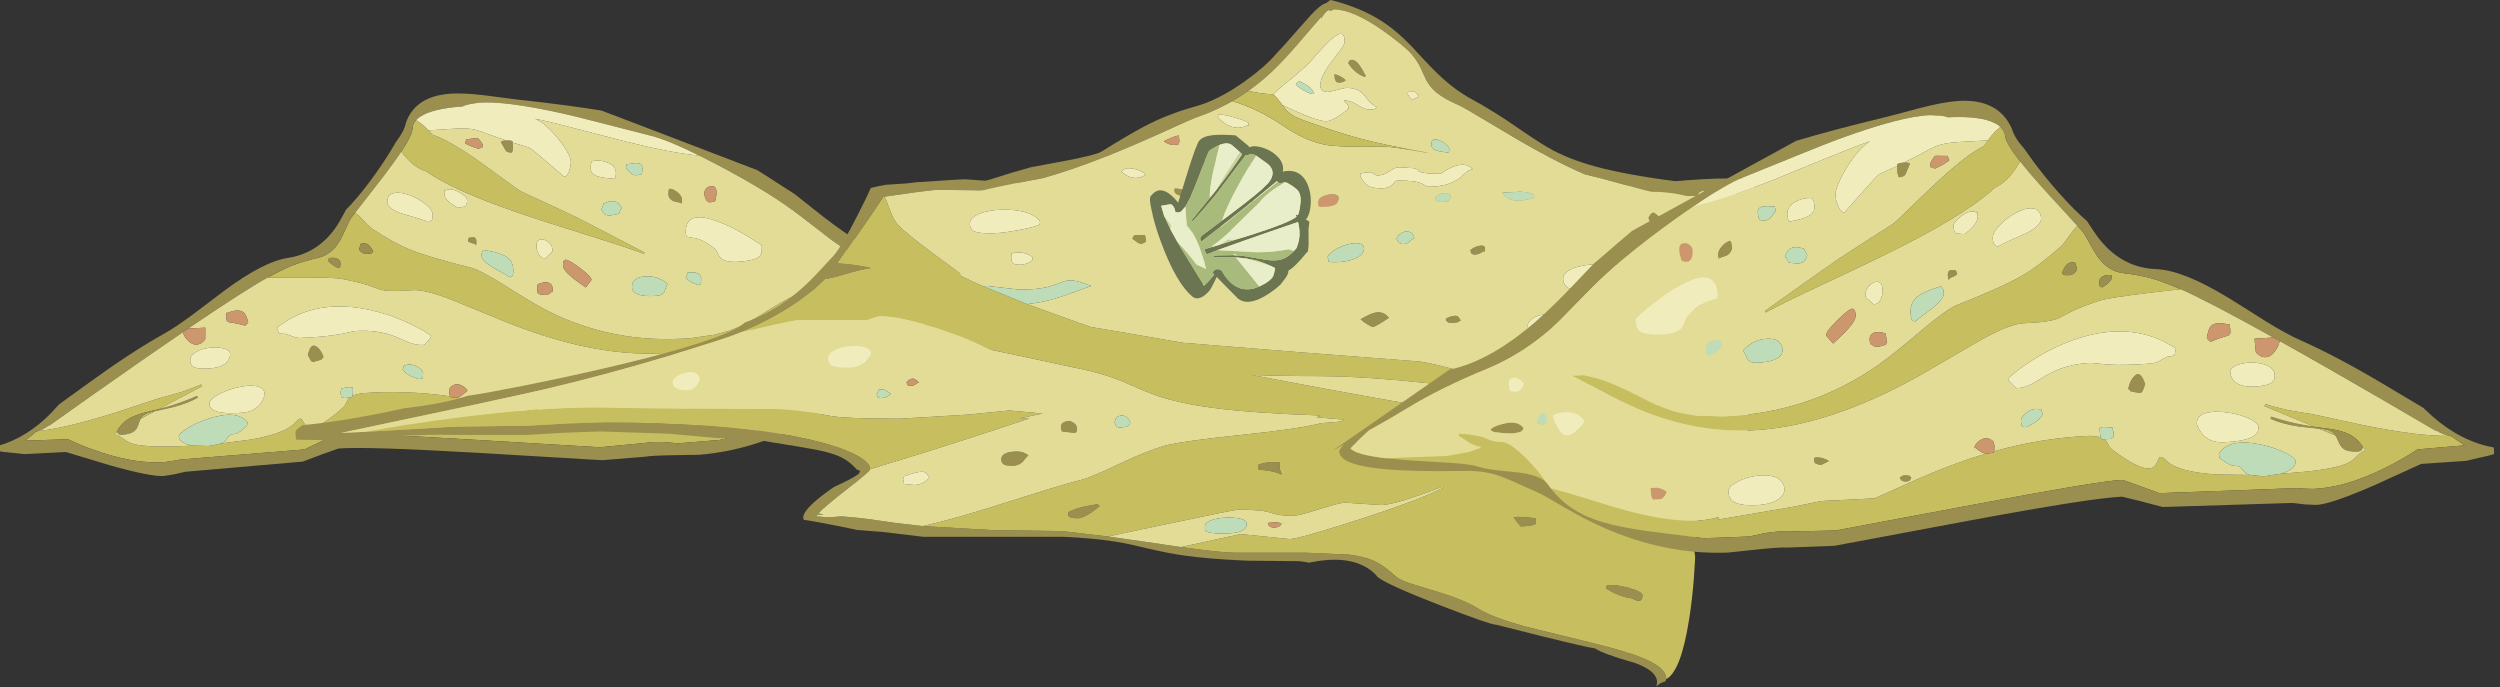 <?xml version="1.0" encoding="UTF-8" standalone="no"?>
<svg xmlns:ffdec="https://www.free-decompiler.com/flash" xmlns:xlink="http://www.w3.org/1999/xlink" ffdec:objectType="frame" height="203.25px" width="739.3px" xmlns="http://www.w3.org/2000/svg">
  <rect width="100%" height="100%" fill="#333333" stroke="none"/>
  <g transform="matrix(1.0, 0.0, 0.0, 1.0, 0.0, 0.0)">
    <use ffdec:characterId="8" height="217.3" transform="matrix(-0.344, 0.028, 0.0, 0.519, 309.45, 13.35)" width="900.55" xlink:href="#sprite0"/>
    <use ffdec:characterId="627" height="482.3" transform="matrix(-0.421, 0.0, 0.0, 0.421, 523.35, -0.024)" width="1035.55" xlink:href="#sprite1"/>
    <use ffdec:characterId="8" height="217.3" transform="matrix(0.38, -0.014, 0.058, 0.601, 384.85, 37.0)" width="900.55" xlink:href="#sprite0"/>
    <use ffdec:characterId="637" height="57.7" transform="matrix(-0.645, -0.529, -0.529, 0.645, 397.0, 61.85)" width="55.5" xlink:href="#sprite2"/>
  </g>
  <defs>
    <g id="sprite0" transform="matrix(1.0, 0.0, 0.0, 1.0, 0.0, 0.0)">
      <use ffdec:characterId="7" height="217.3" transform="matrix(1.0, 0.0, 0.0, 1.0, 0.0, 0.0)" width="900.55" xlink:href="#shape0"/>
    </g>
    <g id="shape0" transform="matrix(1.0, 0.0, 0.0, 1.0, 0.0, 0.0)">
      <path d="M866.5 173.05 L867.7 173.25 868.7 173.4 872.25 175.25 878.05 178.0 841.2 179.15 Q828.05 184.05 812.35 188.3 781.4 196.65 757.2 196.65 L749.5 196.3 744.45 195.95 637.85 195.95 622.05 191.8 Q611.1 188.8 609.35 188.8 592.6 188.8 491.5 198.35 L383.95 208.4 345.1 208.05 Q340.15 207.6 329.05 208.4 L316.4 209.8 280.85 209.8 236.45 205.15 Q216.1 202.75 203.85 200.1 178.6 194.7 166.25 182.6 L178.35 185.0 215.6 193.3 Q268.2 204.4 294.0 199.65 L294.0 200.9 352.4 196.05 375.35 193.7 416.65 193.35 442.85 186.8 Q464.25 181.4 481.7 177.9 493.95 175.4 505.95 173.5 L506.95 173.55 510.45 173.2 512.75 172.85 512.85 172.4 Q551.95 166.6 588.7 166.6 L596.5 167.4 596.75 167.9 597.25 168.5 599.3 168.5 600.3 169.25 602.1 171.6 603.1 172.75 Q603.75 173.35 604.45 173.75 629.65 187.35 636.65 182.25 638.35 181.05 640.2 178.6 641.95 177.35 645.9 180.25 653.75 185.95 684.0 187.85 L709.55 188.65 718.35 189.5 718.9 189.5 720.55 189.5 721.0 189.5 734.3 188.55 Q771.55 187.95 784.6 184.95 789.35 183.85 793.15 181.7 797.0 179.55 799.9 178.85 L801.3 178.15 799.0 177.35 799.1 177.2 799.2 177.05 Q795.3 172.6 789.2 170.45 784.35 168.7 775.15 167.55 L773.65 167.4 768.65 166.85 767.6 166.75 764.1 166.35 763.0 166.2 762.95 166.2 725.9 155.2 Q725.9 154.8 726.35 154.55 L726.75 154.15 Q733.65 155.85 743.65 157.55 L756.5 159.25 Q758.95 159.25 800.0 166.15 844.25 172.95 866.5 173.05 M162.7 179.25 Q157.2 175.75 141.8 174.2 L125.75 172.75 Q116.2 171.8 110.25 170.4 105.35 169.3 89.95 168.25 L59.7 166.4 40.5 164.85 88.0 164.85 105.65 163.3 113.75 161.7 115.5 161.0 Q110.3 160.45 106.05 158.55 101.6 156.25 98.7 155.2 98.7 154.8 99.05 154.55 L99.4 154.15 Q114.35 155.1 120.45 157.2 125.5 158.9 130.7 158.9 138.35 158.9 151.75 169.25 159.7 175.4 162.7 179.25 M541.9 13.5 Q544.95 15.5 544.95 18.15 544.95 21.6 554.6 30.75 L553.55 31.7 Q543.9 40.5 533.05 43.2 512.25 54.15 463.0 68.45 440.45 75.0 395.5 86.7 356.65 96.85 346.15 100.25 L345.45 99.55 Q395.2 79.65 405.25 75.8 414.45 72.3 450.8 59.3 453.5 58.35 471.25 48.65 491.8 37.45 504.2 31.7 518.45 25.05 528.1 22.45 L531.15 19.9 Q536.3 15.85 541.9 13.5 M594.2 63.4 L597.6 66.1 Q599.4 67.8 602.25 72.0 605.45 76.55 607.35 78.6 614.45 86.35 626.5 87.45 638.6 88.65 647.75 90.5 L648.7 90.7 Q656.0 92.25 668.65 96.05 L668.8 96.1 669.3 96.25 669.65 96.35 653.0 97.15 647.75 97.4 Q612.65 99.2 605.15 100.6 592.1 102.95 583.45 105.25 L573.35 108.2 Q566.3 110.2 545.3 110.2 534.55 110.2 510.75 117.65 L460.55 134.0 Q384.45 157.8 324.95 157.8 304.65 157.8 285.0 155.15 261.85 152.0 239.6 145.2 227.5 141.5 211.05 135.15 195.25 129.05 190.55 127.7 L200.55 127.7 Q214.4 129.95 227.65 134.2 235.25 136.65 248.9 141.7 261.2 145.95 272.15 147.9 L285.0 149.6 305.35 150.45 Q372.6 150.45 430.1 127.75 442.25 122.9 468.1 110.65 486.9 101.8 495.6 99.9 531.65 92.05 548.0 86.7 560.95 82.5 579.75 73.3 582.05 72.15 590.75 65.5 L594.2 63.4 M606.9 91.65 Q606.9 93.8 607.45 93.85 L609.35 93.95 612.6 92.6 Q615.5 91.2 617.2 89.75 L616.85 88.15 Q613.05 87.75 610.1 88.65 606.9 89.65 606.9 91.65 M580.15 87.3 L583.25 87.45 Q585.95 87.45 587.95 86.65 590.05 85.85 590.8 84.3 589.75 82.2 589.75 81.5 586.05 80.75 583.3 82.1 580.95 83.3 578.7 86.4 L580.15 87.3" fill="#c6be5f" fill-rule="evenodd" stroke="none"/>
      <path d="M849.85 159.6 Q870.35 174.15 895.25 178.75 L900.35 179.55 900.55 180.55 900.2 182.85 895.25 183.6 893.7 183.75 878.15 185.65 842.95 186.35 805.35 195.9 Q769.5 204.55 758.6 204.55 L749.95 204.1 740.25 203.15 639.25 202.8 622.65 199.55 608.65 197.0 Q585.35 197.0 487.4 206.05 L381.85 215.9 344.75 215.9 Q340.7 215.5 320.45 216.35 L298.55 217.3 Q249.75 217.3 203.65 202.65 189.75 198.2 174.15 191.7 159.15 185.45 157.5 184.95 135.9 177.85 128.15 175.8 116.4 172.65 100.6 172.5 54.55 171.9 31.9 169.55 4.9 166.75 4.9 160.95 4.9 159.65 9.25 157.25 L1.55 159.7 0.0 160.1 1.1 159.7 Q10.0 156.2 18.25 153.05 L22.35 151.45 25.3 150.3 28.1 149.2 54.45 138.95 96.4 122.6 Q128.45 119.2 167.0 100.55 181.85 93.35 200.85 82.2 L216.55 73.1 226.45 68.4 Q238.65 62.45 248.6 57.8 L285.0 46.6 332.05 32.1 382.45 16.65 Q410.7 12.05 455.0 6.45 L482.1 2.65 Q499.3 0.3 510.4 0.05 542.4 -0.7 550.7 14.65 551.8 18.95 559.1 24.95 L564.15 30.3 Q571.95 38.25 581.3 46.05 593.0 55.8 602.05 61.25 606.95 67.05 609.2 69.3 623.65 83.5 647.75 85.75 L652.05 86.05 Q672.7 87.0 705.85 101.4 714.9 105.35 732.8 113.45 748.45 120.35 759.15 123.7 786.15 132.25 822.0 147.5 L849.05 159.0 849.85 159.6 M166.25 182.6 Q178.6 194.7 203.85 200.1 216.1 202.75 236.45 205.15 L280.85 209.8 316.4 209.8 329.05 208.4 Q340.15 207.6 345.1 208.05 L383.95 208.4 491.5 198.35 Q592.6 188.8 609.35 188.8 611.1 188.8 622.05 191.8 L637.85 195.95 744.45 195.95 749.5 196.3 757.2 196.65 Q781.4 196.65 812.35 188.3 828.05 184.05 841.2 179.15 L878.05 178.0 872.25 175.25 868.7 173.4 867.7 173.25 866.5 173.05 Q861.0 172.05 857.7 170.4 L856.8 170.4 Q820.4 155.15 778.85 138.2 758.85 130.05 742.1 123.4 L738.25 121.85 737.7 121.65 Q689.5 102.55 669.65 96.35 L669.3 96.25 668.8 96.1 668.65 96.05 Q656.0 92.25 648.7 90.7 L647.75 90.5 Q638.6 88.65 626.5 87.45 614.45 86.35 607.35 78.6 605.45 76.55 602.25 72.0 599.4 67.8 597.6 66.1 L594.2 63.4 569.25 43.45 Q560.25 36.1 554.6 30.75 544.95 21.6 544.95 18.15 544.95 15.5 541.9 13.5 540.4 12.5 538.1 11.65 527.35 7.6 501.55 7.85 501.05 7.35 496.05 6.9 L488.4 6.45 Q465.75 6.45 415.6 16.55 402.0 19.3 339.5 33.4 L339.25 33.45 Q325.3 36.55 298.5 46.8 L291.1 49.65 285.0 52.05 Q260.65 61.75 239.55 71.55 225.3 78.15 209.35 87.1 L184.8 101.0 Q157.05 115.9 123.7 123.35 90.0 130.85 58.1 141.65 L46.35 145.6 29.4 150.95 Q22.25 154.5 13.8 159.4 17.8 162.6 40.5 164.85 L59.7 166.4 89.95 168.25 Q105.35 169.3 110.25 170.4 116.2 171.8 125.75 172.75 L141.8 174.2 Q157.2 175.75 162.7 179.25 L164.5 180.75 166.25 182.6 M762.95 166.2 L763.0 166.2 764.1 166.35 767.6 166.75 768.65 166.85 773.65 167.4 775.15 167.55 Q784.35 168.7 789.2 170.45 795.3 172.6 799.2 177.05 L799.1 177.2 797.8 178.5 Q796.65 179.15 794.3 179.15 787.1 179.15 783.9 177.55 781.75 176.45 780.5 173.9 779.55 171.95 778.65 170.85 L777.75 169.95 Q775.2 167.95 769.3 167.45 L766.55 167.25 750.95 165.8 Q737.75 164.2 729.55 161.5 729.55 161.1 729.9 160.85 L730.25 160.45 Q742.6 163.5 755.9 165.3 L762.95 166.2 M580.15 87.3 L578.7 86.4 Q580.95 83.3 583.3 82.1 586.05 80.75 589.75 81.5 589.75 82.2 590.8 84.3 590.05 85.85 587.95 86.65 585.95 87.45 583.25 87.45 L580.15 87.3 M606.9 91.65 Q606.9 89.65 610.1 88.65 613.05 87.75 616.85 88.15 L617.2 89.75 Q615.5 91.2 612.6 92.6 L609.35 93.95 607.45 93.85 Q606.9 93.8 606.9 91.65 M464.45 29.25 Q467.85 29.15 469.0 29.9 L464.7 35.1 Q463.15 36.35 459.35 36.35 L459.0 35.55 Q458.65 35.1 458.65 33.05 458.65 31.15 458.85 30.95 L458.95 30.75 458.95 30.65 459.0 29.9 Q461.05 29.3 464.25 29.25 L464.45 29.25 M492.35 82.9 L496.3 82.9 496.85 83.55 Q497.35 84.35 497.35 85.0 L494.9 85.9 491.4 86.75 490.7 87.45 Q490.0 87.75 490.0 85.55 490.0 83.3 492.35 82.9 M627.25 138.05 Q632.4 135.2 634.9 142.25 L632.7 145.25 Q631.75 146.45 630.0 146.45 L626.6 146.05 622.8 145.4 Q622.8 144.7 621.4 144.35 623.25 140.25 627.25 138.05 M324.95 67.15 Q324.95 70.25 320.0 71.8 L313.95 72.95 313.6 73.45 Q313.25 73.55 313.25 71.35 313.25 68.95 317.35 66.6 321.0 64.55 323.9 64.35 L324.45 64.7 Q324.95 65.05 324.95 67.15 M377.75 172.45 L379.45 172.75 Q382.0 173.3 383.95 174.25 L377.65 176.0 Q373.6 175.65 372.55 174.6 L372.55 172.5 Q374.2 171.95 377.75 172.45 M437.65 183.55 Q439.95 182.7 441.1 182.55 L445.2 182.85 446.6 183.9 445.2 185.15 Q444.4 185.65 442.2 185.65 439.85 185.65 438.75 185.0 438.0 184.55 437.65 183.55 M146.55 154.45 L141.4 155.0 134.5 154.75 126.15 153.95 123.7 152.9 Q125.5 151.15 134.85 150.0 145.65 148.6 149.6 152.55 149.1 153.75 146.55 154.45" fill="#9a8f4e" fill-rule="evenodd" stroke="none"/>
      <path d="M866.5 173.05 Q844.25 172.95 800.0 166.15 758.95 159.25 756.5 159.25 L743.65 157.55 Q733.65 155.85 726.75 154.15 L726.35 154.55 Q725.9 154.8 725.9 155.2 L762.95 166.2 755.9 165.3 Q742.6 163.5 730.25 160.45 L729.9 160.85 Q729.55 161.1 729.55 161.5 737.75 164.2 750.95 165.8 L766.55 167.25 768.5 167.8 778.65 170.85 Q779.55 171.95 780.5 173.9 781.75 176.45 783.9 177.55 787.1 179.15 794.3 179.15 796.65 179.15 797.8 178.5 L799.1 177.2 799.0 177.35 801.3 178.15 799.9 178.85 Q797.0 179.55 793.15 181.7 789.35 183.85 784.6 184.95 771.55 187.95 734.3 188.55 L739.2 187.4 Q745.85 185.4 745.85 182.65 745.85 181.1 738.6 178.5 731.05 175.8 721.55 174.2 696.0 169.8 686.85 177.75 L687.2 179.85 692.55 182.5 Q696.0 183.9 697.55 183.9 701.35 183.9 702.85 184.8 L704.95 186.7 Q706.25 187.95 709.55 188.65 L684.0 187.85 Q653.75 185.95 645.9 180.25 641.95 177.35 640.2 178.6 638.35 181.05 636.65 182.25 629.65 187.35 604.45 173.75 603.75 173.35 603.1 172.75 L602.1 171.6 600.3 169.25 599.3 168.5 603.75 168.5 606.2 167.8 606.9 165.0 Q606.45 164.35 606.3 163.55 L606.2 162.9 599.35 162.5 596.55 162.9 596.4 162.7 Q596.2 162.95 596.2 165.15 596.2 166.6 596.5 167.4 L588.7 166.6 Q551.95 166.6 512.85 172.4 L513.45 169.55 512.75 167.45 Q507.9 164.65 502.55 166.85 498.95 168.3 497.7 170.05 L501.95 172.2 503.25 172.75 505.95 173.5 Q493.95 175.4 481.7 177.9 464.25 181.4 442.85 186.8 L416.65 193.35 375.35 193.7 352.4 196.05 294.0 200.9 294.0 199.65 Q268.2 204.4 215.6 193.3 L178.35 185.0 166.25 182.6 164.5 180.75 162.7 179.25 Q159.7 175.4 151.75 169.25 138.35 158.9 130.7 158.9 125.5 158.9 120.45 157.2 114.35 155.1 99.4 154.15 L99.05 154.55 Q98.7 154.8 98.7 155.2 101.6 156.25 106.05 158.55 110.3 160.45 115.5 161.0 L113.75 161.7 105.65 163.3 88.0 164.85 40.5 164.85 Q17.8 162.6 13.8 159.4 22.25 154.5 29.4 150.95 L46.35 145.6 58.1 141.65 Q90.0 130.85 123.7 123.35 157.05 115.9 184.8 101.0 L209.35 87.1 Q225.3 78.15 239.55 71.55 260.65 61.75 285.0 52.05 L291.1 49.65 298.5 46.8 Q321.45 44.25 361.8 35.4 L408.0 24.95 Q428.05 20.4 439.8 18.15 432.1 20.6 422.1 28.65 416.45 33.25 412.65 37.65 408.8 42.2 408.8 44.4 408.8 46.2 409.9 48.8 411.6 52.65 414.55 52.65 L428.85 43.75 Q443.15 34.75 444.5 34.45 L458.95 30.75 458.85 30.95 Q458.65 31.15 458.65 33.05 458.65 35.1 459.0 35.55 L459.35 36.35 Q463.15 36.35 464.7 35.1 L469.0 29.9 Q467.85 29.15 464.45 29.25 L470.3 27.6 488.4 22.35 Q495.0 20.35 509.2 20.15 L531.15 19.9 528.1 22.45 Q518.45 25.05 504.2 31.7 491.8 37.45 471.25 48.65 453.5 58.35 450.8 59.3 414.45 72.3 405.25 75.8 395.2 79.65 345.45 99.55 L346.15 100.25 Q356.65 96.85 395.5 86.7 440.45 75.0 463.0 68.45 512.25 54.15 533.05 43.2 543.9 40.5 553.55 31.7 L554.6 30.75 Q560.25 36.1 569.25 43.45 L594.2 63.4 590.75 65.5 Q582.05 72.15 579.75 73.3 560.95 82.5 548.0 86.7 531.65 92.05 495.6 99.9 486.9 101.8 468.1 110.65 442.25 122.9 430.1 127.75 372.6 150.45 305.35 150.45 L285.0 149.6 272.15 147.9 Q261.2 145.95 248.9 141.7 235.25 136.65 227.65 134.2 214.4 129.95 200.55 127.7 L190.55 127.7 Q195.25 129.05 211.05 135.15 227.5 141.5 239.6 145.2 261.85 152.0 285.0 155.15 304.65 157.8 324.95 157.8 384.45 157.8 460.55 134.0 L510.75 117.65 Q534.55 110.2 545.3 110.2 566.3 110.2 573.35 108.2 L583.45 105.25 Q592.1 102.95 605.15 100.6 612.65 99.2 647.75 97.4 L653.0 97.15 669.65 96.35 Q689.5 102.55 737.7 121.65 L731.85 121.8 723.1 121.95 723.1 128.4 Q723.75 129.35 725.65 130.2 727.85 131.2 730.25 131.2 734.5 131.2 738.35 128.25 741.2 126.05 742.35 123.7 L742.1 123.4 Q758.85 130.05 778.85 138.2 820.4 155.15 856.8 170.4 L857.7 170.4 Q861.0 172.05 866.5 173.05 M702.35 120.05 Q704.0 119.7 704.55 119.05 705.05 118.4 705.05 116.7 705.05 114.5 704.7 114.35 L704.35 114.6 Q694.45 112.55 690.2 115.0 687.9 116.35 686.15 120.9 687.2 121.95 688.95 122.65 696.05 120.9 702.35 120.05 M707.1 134.7 Q701.75 135.95 701.75 138.05 701.75 140.5 704.05 142.25 708.15 145.4 718.9 145.4 729.5 145.4 733.4 143.65 736.05 142.5 736.05 139.95 736.05 136.95 730.7 135.25 726.0 133.75 718.9 133.6 712.1 133.5 707.1 134.7 M672.0 162.9 L672.45 163.8 Q673.3 165.6 674.8 167.05 679.95 172.15 691.05 172.15 719.6 172.15 719.6 165.35 719.6 163.1 712.15 160.75 705.1 158.55 695.8 157.55 685.85 156.5 679.45 157.6 672.0 158.9 672.0 162.9 M660.7 126.75 Q661.0 125.95 661.65 125.45 655.05 122.3 647.75 120.15 619.7 112.0 581.8 119.45 565.15 122.75 548.6 128.7 536.45 133.1 529.0 137.0 L529.35 138.05 532.1 140.25 Q534.4 141.9 535.5 141.9 540.85 141.9 546.8 140.15 550.35 139.15 558.1 136.4 574.75 130.85 594.65 130.85 L606.7 131.9 Q620.5 132.8 640.65 132.25 643.8 132.25 647.75 131.1 L649.05 130.7 Q653.85 129.1 655.2 129.1 659.55 129.1 660.25 127.95 L660.7 126.75 M498.75 26.75 L489.4 26.5 Q487.95 26.75 484.55 30.4 L484.9 32.0 Q485.55 32.0 486.0 32.35 L488.4 32.7 493.45 31.3 Q498.3 29.75 499.8 28.85 L498.75 26.75 M517.3 54.55 L516.95 55.1 Q512.7 53.3 505.15 56.45 498.05 59.45 498.05 61.4 498.05 63.5 498.6 64.1 L499.1 64.7 501.0 65.05 505.55 65.4 Q506.75 65.4 511.75 62.7 517.65 59.45 517.65 56.65 517.65 54.45 517.3 54.55 M492.35 82.9 Q490.0 83.3 490.0 85.55 490.0 87.75 490.7 87.45 L491.4 86.75 494.9 85.9 497.35 85.0 Q497.35 84.35 496.85 83.55 L496.3 82.9 492.35 82.9 M560.55 54.0 Q555.25 53.6 547.15 56.05 539.45 58.4 533.7 61.85 527.6 65.5 527.6 68.2 527.6 70.5 528.55 71.3 L531.1 72.25 Q534.45 70.95 541.4 69.2 L553.1 66.35 Q566.65 62.75 566.65 58.75 566.65 54.45 560.55 54.0 M553.5 155.0 Q552.85 154.35 552.6 153.55 L552.45 152.9 Q546.8 151.6 541.1 153.9 535.85 156.05 535.85 158.35 535.85 160.65 536.6 160.95 L539.7 161.15 545.65 159.4 Q551.2 157.35 553.5 155.0 M627.25 138.05 Q623.25 140.25 621.4 144.35 622.8 144.7 622.8 145.4 L626.6 146.05 630.0 146.45 Q631.75 146.45 632.7 145.25 L634.9 142.25 Q632.4 135.2 627.25 138.05 M425.4 95.1 L430.15 98.15 Q434.3 98.45 436.65 95.3 438.35 93.1 438.35 91.3 438.35 89.25 438.0 88.8 437.65 88.35 437.65 88.15 434.45 86.15 429.55 88.4 424.55 90.7 424.55 94.3 424.55 94.6 425.4 95.1 M484.75 91.35 L483.85 90.6 Q469.05 92.9 463.45 95.95 458.3 98.75 458.3 103.9 458.3 106.2 459.1 106.7 459.6 107.05 461.45 107.4 463.05 106.3 474.7 101.55 485.6 96.7 485.6 93.95 485.6 91.9 484.75 91.35 M390.75 45.1 Q384.0 44.4 377.35 46.55 370.1 48.85 370.1 52.8 370.1 54.9 370.65 55.55 L371.15 56.15 Q382.05 55.05 386.15 53.85 391.8 52.2 391.8 48.95 391.8 46.9 391.3 46.1 L390.75 45.1 M360.85 48.45 Q353.7 47.95 351.2 48.3 347.35 48.8 347.35 51.4 347.35 53.5 347.9 54.15 L348.4 54.75 349.2 54.95 352.6 55.1 Q354.8 55.1 357.3 53.6 L361.55 50.55 360.85 48.45 M324.95 67.15 Q324.95 65.05 324.45 64.7 L323.9 64.35 Q321.0 64.55 317.35 66.6 313.25 68.95 313.25 71.35 313.25 73.55 313.6 73.45 L313.95 72.95 320.0 71.8 Q324.95 70.25 324.95 67.15 M380.8 69.8 Q373.25 67.8 369.1 69.65 367.75 70.3 366.6 71.4 L365.05 72.95 366.45 74.55 Q367.3 75.5 367.3 76.1 L369.65 76.45 374.65 76.8 Q378.8 76.8 380.7 75.2 381.7 74.35 382.55 72.95 L381.55 71.4 Q380.8 70.4 380.8 69.8 M400.6 105.55 Q391.1 110.85 391.1 112.65 L396.0 116.7 Q396.2 116.6 405.95 111.45 415.6 105.85 415.6 103.2 415.6 101.0 415.1 100.65 414.2 100.45 413.5 99.9 410.0 100.3 400.6 105.55 M334.95 124.75 Q346.5 124.75 352.0 122.75 356.3 121.15 356.3 118.6 356.3 113.15 345.3 113.15 334.4 113.15 325.65 118.45 327.0 119.85 328.3 122.65 329.95 124.75 334.95 124.75 M340.5 181.0 Q334.6 179.55 325.5 180.25 316.9 180.95 310.45 183.05 303.6 185.25 303.6 187.75 303.6 190.6 306.05 192.0 310.5 194.55 323.55 194.55 335.5 194.55 341.95 192.0 347.35 189.9 347.35 186.85 347.35 182.7 340.5 181.0 M377.75 172.45 Q374.2 171.95 372.55 172.5 L372.55 174.6 Q373.6 175.65 377.65 176.0 L383.95 174.25 Q382.0 173.3 379.45 172.75 L377.75 172.45 M425.25 117.4 L426.9 118.65 430.15 119.15 434.6 118.65 436.95 118.1 437.55 117.05 437.65 114.95 Q437.65 112.8 437.15 112.55 L436.6 112.5 Q431.05 111.35 427.7 112.35 424.55 113.35 424.55 115.8 424.55 118.0 424.9 117.9 L425.25 117.4 M437.65 183.55 Q438.0 184.55 438.75 185.0 439.85 185.65 442.2 185.65 444.4 185.65 445.2 185.15 L446.6 183.9 445.2 182.85 441.1 182.55 Q439.95 182.7 437.65 183.55 M277.4 86.85 Q266.9 90.4 254.9 95.95 244.65 100.7 244.65 101.1 244.65 103.75 244.8 104.5 245.2 106.15 246.7 107.05 250.2 109.15 263.7 109.15 276.25 109.15 280.35 105.9 281.45 105.05 282.65 103.2 283.7 101.5 284.7 100.95 L285.0 100.75 Q295.05 94.5 304.5 93.3 L308.8 92.55 Q310.1 91.95 310.1 89.75 310.1 77.45 285.0 84.5 L277.4 86.85 M288.75 74.0 Q290.75 74.0 292.3 72.55 294.0 70.95 294.0 68.4 294.0 66.95 292.4 65.9 290.9 64.95 288.85 64.8 286.3 64.65 285.0 65.55 283.65 66.45 283.65 68.55 283.65 70.6 284.2 71.85 L284.7 73.3 285.4 73.65 288.75 74.0 M165.7 145.4 Q165.35 145.4 163.45 146.65 161.35 148.1 160.3 149.25 160.6 150.25 161.4 150.65 L164.85 151.15 Q167.1 151.15 167.85 150.05 L168.5 148.2 Q167.85 146.25 165.7 145.4 M183.65 145.55 Q176.55 145.55 173.4 146.8 173.4 149.4 175.8 152.85 178.75 157.1 182.7 157.1 186.35 157.1 191.45 154.4 196.15 151.9 197.2 150.1 193.55 145.55 183.65 145.55 M306.55 117.95 L310.1 116.0 309.15 114.35 Q308.5 113.35 308.5 113.0 302.45 112.65 299.3 114.1 296.8 115.25 296.8 117.05 296.8 119.5 297.25 120.0 297.5 120.25 299.25 120.55 304.2 119.15 306.55 117.95 M248.7 184.25 L243.95 184.25 243.8 184.05 Q243.6 184.3 243.6 186.5 243.6 188.6 244.15 189.25 L244.65 189.85 250.95 189.85 Q252.5 189.35 253.95 188.25 255.4 187.15 255.65 186.35 252.2 184.55 248.7 184.25 M147.15 134.7 Q149.05 134.7 150.65 133.65 L153.65 130.85 Q149.1 127.05 144.85 127.75 141.05 128.35 141.05 131.05 141.05 133.15 141.6 133.75 L142.1 134.35 143.3 134.55 147.15 134.7 M146.55 154.45 Q149.1 153.75 149.6 152.55 145.65 148.6 134.85 150.0 125.5 151.15 123.7 152.9 L126.15 153.95 134.5 154.75 141.4 155.0 146.55 154.45" fill="#e2dc96" fill-rule="evenodd" stroke="none"/>
      <path d="M512.85 172.4 L512.75 172.85 510.45 173.2 506.95 173.55 505.95 173.5 503.25 172.75 501.95 172.2 497.7 170.05 Q498.95 168.3 502.55 166.85 507.9 164.65 512.75 167.45 L513.45 169.55 512.85 172.4 M737.7 121.65 L738.25 121.85 742.1 123.4 742.35 123.7 Q741.2 126.05 738.35 128.25 734.5 131.2 730.25 131.2 727.85 131.2 725.65 130.2 723.75 129.35 723.1 128.4 L723.1 121.95 731.85 121.8 737.7 121.65 M702.35 120.05 Q696.05 120.9 688.95 122.65 687.2 121.95 686.15 120.9 687.9 116.35 690.2 115.0 694.45 112.55 704.35 114.6 L704.7 114.35 Q705.05 114.5 705.05 116.7 705.05 118.4 704.55 119.05 704.0 119.7 702.35 120.05 M498.75 26.75 L499.8 28.85 Q498.3 29.75 493.45 31.3 L488.4 32.7 486.0 32.35 Q485.55 32.0 484.9 32.0 L484.55 30.4 Q487.95 26.75 489.4 26.5 L498.75 26.75 M400.6 105.55 Q410.0 100.3 413.5 99.9 414.2 100.45 415.1 100.65 415.6 101.0 415.6 103.2 415.6 105.85 405.95 111.45 396.2 116.6 396.0 116.7 L391.1 112.65 Q391.1 110.85 400.6 105.55 M425.25 117.4 L424.9 117.9 Q424.55 118.0 424.55 115.8 424.55 113.35 427.7 112.35 431.05 111.35 436.6 112.5 L437.15 112.55 Q437.65 112.8 437.65 114.95 L437.55 117.05 436.95 118.1 434.6 118.65 430.15 119.15 426.9 118.65 425.25 117.4 M288.75 74.0 L285.4 73.65 284.7 73.3 284.2 71.85 Q283.65 70.6 283.65 68.55 283.65 66.45 285.0 65.55 286.3 64.65 288.85 64.8 290.9 64.95 292.4 65.9 294.0 66.95 294.0 68.4 294.0 70.95 292.3 72.55 290.75 74.0 288.75 74.0 M248.7 184.25 Q252.2 184.55 255.65 186.35 255.4 187.15 253.95 188.25 252.5 189.35 250.95 189.85 L244.65 189.85 244.15 189.25 Q243.6 188.6 243.6 186.5 243.6 184.3 243.8 184.05 L243.95 184.25 248.7 184.25" fill="#cc976c" fill-rule="evenodd" stroke="none"/>
      <path d="M298.5 46.8 Q325.3 36.55 339.25 33.45 L339.5 33.4 Q402.0 19.3 415.6 16.55 465.75 6.45 488.4 6.45 L496.05 6.9 Q501.05 7.35 501.55 7.85 527.35 7.6 538.1 11.65 540.4 12.5 541.9 13.5 536.3 15.85 531.15 19.9 L509.2 20.15 Q495.0 20.35 488.4 22.35 L470.3 27.6 464.45 29.25 464.25 29.25 Q461.05 29.3 459.0 29.9 L458.95 30.65 458.95 30.75 444.5 34.45 Q443.15 34.75 428.85 43.75 L414.55 52.65 Q411.6 52.65 409.9 48.8 408.8 46.2 408.8 44.4 408.8 42.2 412.65 37.65 416.45 33.25 422.1 28.65 432.1 20.6 439.8 18.15 428.05 20.4 408.0 24.95 L361.8 35.4 Q321.45 44.25 298.5 46.8 M707.1 134.7 Q712.1 133.5 718.9 133.6 726.0 133.75 730.7 135.25 736.05 136.95 736.05 139.95 736.05 142.5 733.4 143.65 729.5 145.4 718.9 145.4 708.15 145.4 704.05 142.25 701.75 140.5 701.75 138.05 701.75 135.95 707.1 134.7 M660.7 126.75 L660.25 127.95 Q659.55 129.1 655.2 129.1 653.85 129.1 649.05 130.7 L647.75 131.1 Q643.8 132.25 640.65 132.25 620.5 132.8 606.7 131.9 L594.65 130.85 Q574.75 130.85 558.1 136.4 550.35 139.15 546.8 140.15 540.85 141.9 535.5 141.9 534.4 141.9 532.1 140.25 L529.35 138.05 529.0 137.0 Q536.45 133.1 548.6 128.7 565.15 122.75 581.8 119.45 619.7 112.0 647.75 120.15 655.05 122.3 661.65 125.45 661.0 125.95 660.7 126.75 M672.0 162.9 Q672.0 158.9 679.45 157.6 685.85 156.5 695.8 157.55 705.1 158.55 712.15 160.75 719.6 163.1 719.6 165.35 719.6 172.15 691.05 172.15 679.95 172.15 674.8 167.05 673.3 165.6 672.45 163.8 L672.0 162.9 M517.3 54.55 Q517.65 54.45 517.65 56.65 517.65 59.45 511.75 62.7 506.75 65.4 505.55 65.4 L501.0 65.05 499.1 64.7 498.6 64.1 Q498.05 63.5 498.05 61.4 498.05 59.45 505.15 56.45 512.7 53.3 516.95 55.1 L517.3 54.55 M560.55 54.0 Q566.65 54.45 566.65 58.75 566.65 62.75 553.1 66.35 L541.4 69.2 Q534.45 70.95 531.1 72.25 L528.55 71.3 Q527.6 70.5 527.6 68.2 527.6 65.5 533.7 61.85 539.45 58.4 547.15 56.05 555.25 53.6 560.55 54.0 M425.4 95.1 Q424.55 94.6 424.55 94.3 424.55 90.7 429.55 88.4 434.45 86.15 437.65 88.15 437.65 88.35 438.0 88.8 438.35 89.25 438.35 91.3 438.35 93.1 436.65 95.3 434.3 98.45 430.15 98.15 L425.4 95.1 M390.75 45.1 L391.3 46.1 Q391.8 46.9 391.8 48.95 391.8 52.2 386.15 53.85 382.05 55.05 371.15 56.15 L370.65 55.55 Q370.1 54.9 370.1 52.8 370.1 48.85 377.35 46.55 384.0 44.4 390.75 45.1 M340.5 181.0 Q347.35 182.7 347.35 186.85 347.35 189.9 341.95 192.0 335.5 194.55 323.55 194.55 310.5 194.55 306.05 192.0 303.6 190.6 303.6 187.75 303.6 185.25 310.45 183.05 316.9 180.95 325.5 180.25 334.6 179.55 340.5 181.0 M277.4 86.85 L285.0 84.5 Q310.1 77.45 310.1 89.75 310.1 91.95 308.8 92.55 L304.5 93.3 Q295.05 94.5 285.0 100.75 L284.7 100.95 Q283.7 101.5 282.65 103.2 281.45 105.05 280.35 105.9 276.25 109.15 263.7 109.15 250.2 109.15 246.7 107.05 245.2 106.15 244.8 104.5 244.65 103.75 244.65 101.1 244.65 100.7 254.9 95.95 266.9 90.4 277.4 86.85 M183.65 145.55 Q193.55 145.55 197.2 150.1 196.15 151.9 191.45 154.4 186.35 157.1 182.7 157.1 178.75 157.1 175.8 152.85 173.4 149.4 173.4 146.8 176.55 145.55 183.65 145.55 M147.15 134.7 L143.3 134.55 142.1 134.35 141.6 133.75 Q141.05 133.15 141.05 131.05 141.05 128.35 144.85 127.75 149.1 127.05 153.65 130.85 L150.65 133.65 Q149.05 134.7 147.15 134.7" fill="#f0ecbb" fill-rule="evenodd" stroke="none"/>
      <path d="M734.3 188.55 L721.0 189.5 720.55 189.5 718.9 189.5 718.35 189.5 709.55 188.65 Q706.25 187.95 704.95 186.7 L702.85 184.8 Q701.35 183.9 697.55 183.9 696.0 183.9 692.55 182.5 L687.2 179.85 686.85 177.75 Q696.0 169.8 721.55 174.2 731.05 175.8 738.6 178.5 745.85 181.1 745.85 182.65 745.85 185.4 739.2 187.4 L734.3 188.55 M599.3 168.5 L597.25 168.5 596.75 167.9 596.5 167.4 Q596.2 166.6 596.2 165.15 596.2 162.95 596.4 162.7 L596.55 162.9 599.35 162.5 606.2 162.9 606.3 163.55 Q606.45 164.35 606.9 165.0 L606.2 167.8 603.75 168.5 599.3 168.5 M553.5 155.0 Q551.2 157.35 545.65 159.4 L539.7 161.15 536.6 160.95 Q535.85 160.65 535.85 158.35 535.85 156.05 541.1 153.9 546.8 151.6 552.45 152.9 L552.6 153.55 Q552.85 154.35 553.5 155.0 M484.75 91.35 Q485.6 91.9 485.6 93.95 485.6 96.7 474.7 101.55 463.05 106.3 461.45 107.4 459.6 107.05 459.1 106.7 458.3 106.2 458.3 103.9 458.3 98.75 463.45 95.95 469.05 92.9 483.85 90.6 L484.75 91.35 M360.85 48.45 L361.55 50.55 357.3 53.6 Q354.8 55.1 352.6 55.1 L349.2 54.95 348.4 54.75 347.9 54.15 Q347.35 53.5 347.35 51.4 347.35 48.8 351.2 48.3 353.7 47.95 360.85 48.45 M380.8 69.8 Q380.8 70.4 381.55 71.4 L382.55 72.95 Q381.7 74.35 380.7 75.2 378.8 76.8 374.65 76.8 L369.65 76.45 367.3 76.1 Q367.3 75.5 366.45 74.55 L365.05 72.95 366.6 71.4 Q367.75 70.3 369.1 69.65 373.25 67.8 380.8 69.8 M334.95 124.75 Q329.95 124.75 328.3 122.65 327.0 119.85 325.65 118.45 334.4 113.15 345.3 113.15 356.3 113.15 356.3 118.6 356.3 121.15 352.0 122.75 346.5 124.75 334.95 124.75 M165.7 145.4 Q167.85 146.25 168.5 148.2 L167.85 150.05 Q167.1 151.15 164.85 151.15 L161.4 150.65 Q160.6 150.25 160.3 149.25 161.35 148.1 163.45 146.65 165.35 145.4 165.7 145.4 M306.55 117.95 Q304.2 119.15 299.25 120.55 297.5 120.25 297.25 120.0 296.8 119.5 296.8 117.05 296.8 115.25 299.3 114.1 302.45 112.65 308.5 113.0 308.5 113.35 309.15 114.35 L310.1 116.0 306.55 117.95" fill="#bedcb8" fill-rule="evenodd" stroke="none"/>
      <path d="M766.55 167.25 L769.3 167.45 Q775.2 167.95 777.75 169.95 L778.65 170.85 768.5 167.8 766.55 167.25" fill="#c6be67" fill-rule="evenodd" stroke="none"/>
    </g>
    <g id="sprite1" transform="matrix(1.0, 0.0, 0.0, 1.0, 0.0, 125.45)">
      <use ffdec:characterId="626" height="482.3" transform="matrix(1.0, 0.0, 0.0, 1.0, 0.0, -125.45)" width="1035.55" xlink:href="#shape1"/>
    </g>
    <g id="shape1" transform="matrix(1.0, 0.0, 0.0, 1.0, 0.0, 125.45)">
      <path d="M631.85 204.1 Q632.0 200.9 636.65 197.45 638.85 195.8 642.15 194.05 L642.3 194.0 643.1 193.6 Q654.5 187.85 674.85 183.25 694.7 178.75 719.65 175.9 L719.7 175.9 Q744.05 173.15 773.35 172.0 794.35 171.15 817.85 171.15 L845.45 172.1 871.95 173.6 923.9 174.3 957.65 176.25 958.05 176.3 959.3 176.35 960.85 176.45 983.25 177.75 986.85 177.95 1003.55 178.7 Q885.3 153.85 861.5 148.3 817.85 138.05 773.35 124.65 L771.55 124.1 736.15 112.9 Q729.0 110.6 722.15 107.8 704.15 100.55 688.0 90.2 L683.9 87.5 683.3 87.1 682.0 86.2 682.05 86.25 681.45 85.85 671.4 78.2 670.4 77.35 Q666.55 74.05 663.45 70.85 659.35 70.6 649.5 67.6 637.55 63.95 629.85 63.05 636.0 60.95 648.55 59.7 L654.45 59.25 635.3 31.6 633.5 29.0 628.85 22.2 622.6 12.85 621.8 12.75 607.6 10.75 599.25 9.55 589.1 8.3 586.2 8.05 584.7 8.0 570.45 8.1 Q553.95 8.25 529.45 8.75 L484.75 10.3 479.3 11.0 341.85 13.0 Q338.9 14.3 285.45 15.75 239.65 17.0 223.9 17.0 L164.6 15.4 Q102.65 13.6 64.1 13.0 L63.8 12.65 53.6 12.15 50.7 12.0 50.05 10.4 Q48.55 7.95 42.55 8.85 L35.45 10.25 31.0 11.05 19.65 10.5 17.5 10.35 Q13.0 10.15 9.75 7.9 L13.8 1.4 16.6 1.5 Q19.3 0.6 23.7 0.25 34.05 -0.6 58.6 1.25 L116.15 6.35 132.8 7.9 213.0 11.0 241.7 8.7 243.05 8.75 308.5 9.1 Q313.45 7.9 319.1 6.85 L327.85 6.85 391.65 4.1 403.6 3.25 403.75 3.25 408.3 4.15 413.7 5.25 469.35 5.95 474.4 6.3 482.1 6.65 484.75 6.45 564.75 0.55 565.85 0.55 570.45 0.75 599.25 2.6 606.3 3.45 620.85 4.4 Q626.2 5.35 631.4 6.6 633.85 12.2 640.55 25.45 651.95 47.95 657.65 54.25 L670.2 67.8 Q678.0 75.9 685.3 81.7 700.65 94.0 719.95 101.2 729.1 109.7 773.35 121.95 788.5 126.15 807.75 130.75 838.55 138.15 874.0 145.25 902.7 150.95 912.95 152.4 L914.2 152.45 919.2 154.0 Q935.5 158.75 958.6 161.3 1000.4 170.45 1030.5 173.25 L1033.95 175.8 Q1035.55 177.1 1035.55 178.35 1035.55 181.7 1035.05 183.45 L998.45 184.1 989.75 183.15 Q953.8 179.35 923.9 180.1 L872.65 180.1 847.65 178.6 821.55 177.65 773.35 179.25 739.7 182.3 716.8 182.7 683.6 188.1 Q669.1 190.45 662.55 192.15 654.35 194.25 649.3 197.45 L649.2 197.5 Q645.2 200.0 641.4 204.35 L639.0 205.3 638.65 205.65 639.85 206.1 639.25 206.85 Q641.8 209.35 652.45 214.4 L657.4 216.7 660.8 219.1 Q678.9 232.05 678.9 238.2 L678.55 239.75 Q667.2 241.35 641.05 246.85 L622.8 248.3 594.8 251.65 496.3 251.65 Q474.25 252.7 459.05 255.15 451.1 256.4 436.25 260.0 422.6 263.25 411.1 264.85 393.4 267.35 366.8 268.45 L329.85 268.8 323.55 269.85 Q296.3 264.1 281.4 274.4 277.75 276.9 275.25 280.1 268.25 285.5 231.75 299.7 196.3 313.45 192.05 313.45 L160.05 321.5 Q127.35 329.6 122.75 330.05 116.9 334.0 94.6 340.3 83.45 344.4 80.35 349.6 L80.1 350.0 79.75 350.8 Q78.55 353.65 79.7 356.85 77.2 354.3 74.3 353.6 72.85 353.25 72.75 351.6 L72.7 351.25 Q72.7 347.75 76.2 344.4 80.25 340.55 89.05 336.9 100.9 332.0 127.3 325.6 L171.25 314.8 Q194.95 308.35 204.85 302.05 215.1 295.55 238.25 288.8 L253.35 284.15 Q260.4 281.7 262.95 279.3 270.65 272.15 277.2 269.0 284.4 265.5 295.45 264.2 L325.7 262.85 375.65 262.85 Q385.35 262.85 414.7 258.7 L424.65 257.25 426.4 256.95 464.35 251.5 464.9 251.45 497.1 247.65 546.25 246.95 594.85 244.15 614.35 241.9 633.25 239.15 633.5 239.15 634.7 239.0 636.6 238.75 636.9 238.75 639.8 238.4 646.3 237.8 652.05 237.3 660.7 238.0 665.55 237.65 669.65 237.3 669.3 236.25 664.5 236.1 668.25 235.2 Q664.55 230.95 647.3 217.55 631.85 205.55 631.85 204.25 L631.85 204.1 M497.25 172.2 L497.95 174.3 497.25 177.65 493.75 178.05 488.0 178.7 487.3 178.25 Q486.6 177.8 486.6 175.7 486.6 172.95 489.65 171.2 493.15 169.15 497.25 172.2 M520.7 194.6 Q524.6 191.0 532.15 191.95 539.8 192.85 539.8 197.25 L539.8 197.45 Q539.7 200.15 537.4 201.1 535.75 201.8 532.1 201.8 527.45 201.8 524.4 198.6 L523.55 197.45 Q521.65 195.05 520.7 194.6 M446.9 40.6 L447.75 42.2 444.1 44.95 441.8 46.05 Q440.0 45.55 438.95 44.85 438.1 44.25 438.1 43.75 L438.8 39.9 441.35 39.65 446.35 39.9 446.9 40.6 M416.7 34.2 L418.35 35.35 415.45 37.05 Q412.65 38.5 410.45 38.5 L408.3 38.4 407.7 38.2 406.1 37.1 405.4 36.05 Q407.15 35.3 408.3 34.4 L409.45 33.2 Q410.5 32.45 415.35 33.6 L416.7 34.2 M476.65 234.65 L470.6 230.1 Q472.0 229.4 472.0 228.7 L481.55 230.45 Q487.85 231.75 492.65 234.4 L492.65 236.55 Q492.75 237.1 491.95 237.6 490.35 238.65 485.9 238.65 482.55 238.65 476.65 234.65 M359.1 200.9 L359.1 204.45 352.5 205.2 Q346.35 206.2 342.7 208.05 L343.95 204.55 Q344.6 202.2 344.1 199.5 L348.65 199.15 Q353.3 199.1 359.1 200.9 M277.4 94.25 Q280.75 94.95 287.45 98.9 285.15 101.0 282.05 102.8 279.45 104.3 278.85 104.3 277.2 104.3 267.5 97.85 271.25 92.9 277.4 94.25 M200.3 51.45 Q199.95 51.55 199.95 49.35 199.95 46.55 203.85 47.25 207.45 47.85 210.25 50.25 L209.85 52.2 Q209.3 53.4 207.1 53.4 205.0 53.4 203.35 52.45 200.9 51.05 200.65 50.95 L200.3 51.45 M227.25 98.2 L227.6 99.4 226.2 100.85 Q225.05 101.5 222.7 101.5 L219.4 101.0 217.1 99.75 Q218.4 97.15 219.55 96.65 221.8 95.75 227.25 98.2 M85.15 27.85 L84.3 29.8 Q83.35 31.0 81.1 31.0 L78.4 30.65 78.3 30.3 76.2 28.2 Q81.8 23.2 82.0 24.0 83.15 24.45 84.1 25.8 84.8 26.75 85.15 27.85 M157.8 210.9 Q155.9 211.8 151.45 213.3 145.85 215.15 143.55 215.15 L145.95 210.25 Q146.9 208.5 147.8 208.05 150.2 208.05 153.6 208.95 157.3 209.9 157.8 210.9 M96.5 294.95 Q94.75 296.2 92.95 296.55 89.4 297.25 89.4 292.8 89.4 290.2 99.2 287.5 108.85 284.85 114.35 285.7 L115.05 287.85 Q106.15 293.75 96.5 294.95 M170.1 244.1 Q165.1 243.55 164.2 242.25 L164.2 238.65 172.05 237.8 Q177.4 237.45 179.9 237.95 176.9 242.4 174.9 244.35 L170.1 244.1" fill="#9a8f4e" fill-rule="evenodd" stroke="none"/>
      <path d="M986.85 177.95 L983.25 177.75 960.85 176.45 959.3 176.35 958.05 176.3 957.65 176.25 923.9 174.3 871.95 173.6 845.45 172.1 817.85 171.15 Q794.35 171.15 773.35 172.0 744.05 173.15 719.7 175.9 L719.65 175.9 Q694.7 178.75 674.85 183.25 654.5 187.85 643.1 193.6 L642.3 194.0 642.15 194.05 Q638.85 195.8 636.65 197.45 632.0 200.9 631.85 204.1 L616.8 199.55 609.9 197.45 Q571.1 185.6 520.55 168.7 L520.55 168.35 527.15 168.55 523.8 167.85 510.75 165.05 524.05 163.85 534.2 162.95 563.25 165.85 610.85 168.7 Q649.1 168.7 659.65 166.8 L670.95 164.65 Q680.25 163.15 696.25 161.9 L804.4 161.2 Q863.4 158.45 958.35 173.15 L986.85 177.95 M594.85 244.15 L546.25 246.95 497.1 247.65 464.9 251.45 421.5 242.3 Q375.7 232.6 373.35 232.6 356.6 232.6 350.5 234.8 344.35 236.95 335.2 236.95 331.0 236.95 316.65 232.35 302.25 227.7 297.95 227.7 L283.15 228.7 272.75 229.4 Q261.8 228.85 230.4 216.65 L229.0 217.0 Q245.5 225.7 289.95 240.0 331.3 253.25 337.15 253.25 L354.4 251.5 371.6 249.75 413.35 258.85 414.7 258.7 Q385.35 262.85 375.65 262.85 L325.7 262.85 295.45 264.2 Q284.4 265.5 277.2 269.0 270.65 272.15 262.95 279.3 260.4 281.7 253.35 284.15 L238.25 288.8 Q215.1 295.55 204.85 302.05 194.95 308.35 171.25 314.8 L127.3 325.6 Q100.9 332.0 89.05 336.9 80.25 340.55 76.2 344.4 72.7 347.75 72.7 351.25 L72.75 351.6 Q62.45 346.45 56.65 309.75 54.5 296.35 53.25 280.25 L52.4 266.55 Q52.4 263.45 53.55 259.65 L52.25 253.25 49.75 233.05 Q48.05 221.2 44.5 213.25 39.8 202.7 30.35 194.6 L31.35 193.65 30.7 192.85 33.7 192.3 35.45 191.65 Q38.3 190.75 39.8 190.75 L41.3 190.9 47.55 189.8 Q70.7 185.8 96.75 182.35 107.6 179.75 121.65 177.35 141.0 174.05 177.55 169.25 L231.25 161.9 Q254.55 158.35 321.65 145.95 L363.8 138.0 Q342.75 138.8 317.0 138.8 294.25 138.8 260.15 141.75 L225.5 145.25 Q222.35 145.65 209.85 148.8 198.85 151.55 194.15 151.55 170.45 152.25 160.75 151.85 144.65 151.2 136.25 145.6 L97.55 143.7 90.9 143.4 Q86.9 143.0 86.9 142.3 L111.15 139.25 119.2 139.7 Q132.7 142.65 171.4 142.65 187.45 142.65 212.05 136.45 L230.6 131.7 Q240.65 129.2 246.85 128.45 L329.85 122.05 412.55 115.35 454.5 108.05 475.8 104.45 476.9 104.25 Q480.9 102.85 484.75 101.55 L521.5 88.25 523.15 87.6 523.75 87.4 552.1 75.8 552.4 75.7 Q561.25 71.8 568.7 68.15 L568.65 66.85 Q568.65 66.6 586.75 53.35 606.25 38.85 611.7 33.25 614.8 30.15 617.15 24.25 L621.0 14.3 621.8 12.75 622.6 12.85 628.85 22.2 633.5 29.0 635.3 31.6 654.45 59.25 648.55 59.7 Q636.0 60.95 629.85 63.05 637.55 63.95 649.5 67.6 659.35 70.6 663.45 70.85 666.55 74.05 670.4 77.35 L671.4 78.2 681.45 85.85 682.05 86.25 682.0 86.2 683.3 87.1 683.9 87.5 688.0 90.2 Q704.15 100.55 722.15 107.8 L707.9 104.75 Q685.35 99.4 680.65 99.4 L633.75 99.4 629.25 97.8 Q626.4 96.8 624.3 96.8 610.15 96.8 582.1 106.2 560.75 113.3 547.55 120.2 L530.2 123.85 485.0 133.55 484.75 133.6 Q480.15 134.5 475.8 135.65 464.1 138.6 453.85 142.85 L442.6 147.75 Q435.85 150.65 430.4 152.55 414.9 157.9 391.9 161.0 363.15 164.85 315.8 166.45 315.8 167.05 318.5 167.65 L315.1 168.0 298.8 169.4 Q298.8 170.2 303.2 170.9 L315.1 171.85 Q329.85 175.75 370.7 180.05 411.95 184.35 423.95 187.45 435.75 190.5 456.5 200.3 477.05 210.05 483.25 211.6 495.7 214.65 521.85 223.0 553.35 233.05 567.35 237.05 581.5 241.1 594.85 244.15 M476.65 234.65 Q482.55 238.65 485.9 238.65 490.35 238.65 491.95 237.6 492.75 237.1 492.65 236.55 L492.65 234.4 Q487.85 231.75 481.55 230.45 L472.0 228.7 Q472.0 229.4 470.6 230.1 L476.65 234.65 M359.1 200.9 Q353.3 199.1 348.65 199.15 L344.1 199.5 Q344.6 202.2 343.95 204.55 L342.7 208.05 Q346.35 206.2 352.5 205.2 L359.1 204.45 359.1 200.9 M96.5 294.95 Q106.15 293.75 115.05 287.85 L114.35 285.7 Q108.85 284.85 99.2 287.5 89.4 290.2 89.4 292.8 89.4 297.25 92.95 296.55 94.75 296.2 96.5 294.95 M157.8 210.9 Q157.3 209.9 153.6 208.95 150.2 208.05 147.8 208.05 146.9 208.5 145.95 210.25 L143.55 215.15 Q145.85 215.15 151.45 213.3 155.9 211.8 157.8 210.9 M170.1 244.1 L174.9 244.35 Q176.9 242.4 179.9 237.95 177.4 237.45 172.05 237.8 L164.2 238.65 164.2 242.25 Q165.1 243.55 170.1 244.1" fill="#c6be5f" fill-rule="evenodd" stroke="none"/>
      <path d="M631.85 204.1 L631.85 204.25 Q631.85 205.55 647.3 217.55 664.55 230.95 668.25 235.2 L664.5 236.1 669.3 236.25 669.65 237.3 665.55 237.65 660.7 238.0 652.05 237.3 646.3 237.8 639.8 238.4 636.9 238.75 636.6 238.75 634.7 239.0 633.5 239.15 633.25 239.15 614.35 241.9 594.85 244.15 Q581.5 241.1 567.35 237.05 553.35 233.05 521.85 223.0 495.7 214.65 483.25 211.6 477.05 210.05 456.5 200.3 435.75 190.5 423.95 187.45 411.95 184.35 370.7 180.05 329.85 175.75 315.1 171.85 L303.2 170.9 Q298.8 170.2 298.8 169.4 L315.1 168.0 318.5 167.65 Q315.8 167.05 315.8 166.45 363.15 164.85 391.9 161.0 414.9 157.9 430.4 152.55 435.85 150.65 442.6 147.75 L453.85 142.85 Q464.1 138.6 475.8 135.65 480.15 134.5 484.75 133.6 L485.0 133.55 530.2 123.85 547.55 120.2 Q560.75 113.3 582.1 106.2 610.15 96.8 624.3 96.8 626.4 96.8 629.25 97.8 L633.75 99.4 680.65 99.4 Q685.35 99.4 707.9 104.75 L722.15 107.8 Q729.0 110.6 736.15 112.9 L771.55 124.1 773.35 124.65 Q817.85 138.05 861.5 148.3 885.3 153.85 1003.55 178.7 L986.85 177.95 958.35 173.15 Q863.4 158.45 804.4 161.2 L696.25 161.9 Q680.25 163.15 670.95 164.65 L659.65 166.8 Q649.1 168.7 610.85 168.7 L563.25 165.85 534.2 162.95 524.05 163.85 510.75 165.05 523.8 167.85 527.15 168.55 520.55 168.35 520.55 168.7 Q571.1 185.6 609.9 197.45 L616.8 199.55 631.85 204.1 M464.9 251.45 L464.35 251.5 426.4 256.95 424.65 257.25 414.7 258.7 413.35 258.85 371.6 249.75 354.4 251.5 337.15 253.25 Q331.3 253.25 289.95 240.0 245.5 225.7 229.0 217.0 L230.4 216.65 Q261.8 228.85 272.75 229.4 L283.15 228.7 297.95 227.7 Q302.25 227.7 316.65 232.35 331.0 236.95 335.2 236.95 344.35 236.95 350.5 234.8 356.6 232.6 373.35 232.6 375.7 232.6 421.5 242.3 L464.9 251.45 M19.65 10.5 L31.0 11.05 35.45 10.25 42.55 8.85 Q48.55 7.95 50.05 10.4 L50.7 12.0 53.6 12.15 63.8 12.65 64.1 13.0 Q102.65 13.6 164.6 15.4 L223.9 17.0 Q239.65 17.0 285.45 15.75 338.9 14.3 341.85 13.0 L479.3 11.0 484.75 10.3 529.45 8.75 Q553.95 8.25 570.45 8.1 L584.7 8.0 586.2 8.05 589.1 8.3 599.25 9.55 607.6 10.75 621.8 12.75 621.0 14.3 617.15 24.25 Q614.8 30.15 611.7 33.25 606.25 38.85 586.75 53.35 568.65 66.6 568.65 66.85 L568.7 68.15 Q561.25 71.8 552.4 75.7 L549.75 75.45 538.4 76.75 527.0 78.05 Q515.05 78.05 507.2 76.2 503.8 75.4 497.6 72.95 493.55 71.3 490.15 71.55 487.95 71.75 484.75 72.65 481.25 73.65 476.6 75.45 L484.75 78.4 491.45 80.8 Q499.7 83.8 505.8 85.4 512.75 87.15 521.5 88.25 L484.75 101.55 Q480.9 102.85 476.9 104.25 L475.8 104.45 454.5 108.05 412.55 115.35 329.85 122.05 246.85 128.45 Q240.65 129.2 230.6 131.7 L212.05 136.45 Q187.45 142.65 171.4 142.65 132.7 142.65 119.2 139.7 L111.15 139.25 86.9 142.3 Q86.9 143.0 90.9 143.4 L97.55 143.7 136.25 145.6 Q144.65 151.2 160.75 151.85 170.45 152.25 194.15 151.55 198.85 151.55 209.85 148.8 222.35 145.65 225.5 145.25 L260.15 141.75 Q294.25 138.8 317.0 138.8 342.75 138.8 363.8 138.0 L321.65 145.95 Q254.55 158.35 231.25 161.9 L177.55 169.25 Q141.0 174.05 121.65 177.35 107.6 179.75 96.75 182.35 70.7 185.8 47.55 189.8 L20.75 188.5 17.35 185.6 16.55 184.65 Q16.35 183.25 16.55 182.55 L16.95 181.85 Q15.7 179.25 15.15 174.8 L14.8 163.8 Q14.8 162.75 16.9 145.4 19.0 128.05 19.0 122.7 19.0 120.95 17.6 108.6 16.2 96.25 16.2 94.5 L18.85 61.1 Q21.45 27.3 21.45 15.6 21.45 13.15 22.35 10.95 L19.65 10.5 M770.6 143.0 L770.35 141.75 Q769.7 140.35 767.65 138.95 764.85 137.0 761.15 136.25 757.2 135.45 754.65 136.6 751.7 137.95 751.7 141.6 L751.85 141.75 753.3 144.9 Q756.1 148.75 761.7 148.75 765.3 148.75 767.8 147.4 770.6 145.8 770.6 143.0 M661.4 126.2 Q661.4 122.95 656.65 120.55 652.4 118.35 646.3 117.75 640.1 117.1 635.9 118.5 631.15 120.05 631.15 123.55 L631.75 124.5 Q632.75 126.3 634.15 127.75 639.15 132.85 647.95 132.85 655.25 132.85 657.95 131.75 661.4 130.35 661.4 126.2 M518.1 57.4 Q518.7 58.3 521.15 59.35 523.9 60.55 526.3 60.55 529.8 60.55 531.05 59.85 532.8 58.9 532.8 56.0 L532.65 53.05 532.45 52.7 530.1 52.1 527.0 52.0 Q524.45 52.0 521.9 52.95 519.5 53.85 517.75 55.3 L518.1 57.4 M555.05 24.7 Q548.9 22.2 539.65 21.9 530.4 21.6 523.0 23.7 514.85 26.05 512.5 30.45 L512.85 32.2 Q515.7 34.0 527.45 36.2 539.55 38.5 546.95 38.5 554.7 38.5 557.7 37.5 561.85 36.05 561.85 31.85 561.85 27.5 555.05 24.7 M520.7 194.6 Q521.65 195.05 523.55 197.45 L524.4 198.6 Q527.45 201.8 532.1 201.8 535.75 201.8 537.4 201.1 539.7 200.15 539.8 197.45 L539.8 197.25 Q539.8 192.85 532.15 191.95 524.6 191.0 520.7 194.6 M497.25 172.2 Q493.15 169.15 489.65 171.2 486.6 172.95 486.6 175.7 486.6 177.8 487.3 178.25 L488.0 178.7 493.75 178.05 497.25 177.65 497.95 174.3 497.25 172.2 M604.95 141.75 Q603.2 140.4 601.7 140.6 600.6 140.7 599.3 141.75 L597.55 143.35 Q598.3 143.2 599.7 144.35 601.25 145.6 603.15 145.6 605.4 145.6 605.9 144.75 L606.3 143.0 604.95 141.75 M626.75 153.25 L627.3 151.55 626.45 150.0 Q625.9 149.0 625.9 148.4 623.65 147.65 621.15 148.75 620.4 149.1 617.3 151.2 620.3 154.2 623.8 154.2 626.05 154.2 626.75 153.25 M416.7 34.2 L415.35 33.6 Q410.5 32.45 409.45 33.2 L408.3 34.4 Q407.15 35.3 405.4 36.05 L406.1 37.1 407.7 38.2 408.3 38.4 410.45 38.5 Q412.65 38.5 415.45 37.05 L418.35 35.35 416.7 34.2 M446.9 40.6 L446.35 39.9 441.35 39.65 438.8 39.9 438.1 43.75 Q438.1 44.25 438.95 44.85 440.0 45.55 441.8 46.05 L444.1 44.95 447.75 42.2 446.9 40.6 M361.3 75.1 Q358.85 76.45 358.85 78.75 L359.55 81.95 Q361.4 85.75 367.05 85.75 374.6 85.75 374.6 80.7 374.6 77.55 372.15 75.7 370.0 74.1 366.75 73.95 363.6 73.8 361.3 75.1 M460.15 171.5 Q459.75 166.85 455.5 166.5 451.2 166.15 449.15 171.35 L449.5 172.9 Q450.85 173.9 451.95 174.35 L455.95 175.0 Q458.2 175.0 459.25 173.65 L460.15 171.5 M367.4 242.4 Q367.4 244.95 368.85 246.2 372.45 249.4 384.05 249.4 393.85 249.4 396.0 247.65 396.8 247.05 396.8 245.9 L396.65 243.95 Q396.65 241.55 392.1 239.95 388.0 238.45 382.05 238.2 376.1 237.9 371.95 238.95 367.4 240.1 367.4 242.4 M342.9 242.2 L343.6 243.45 344.8 244.7 347.8 245.2 Q350.1 245.2 351.1 244.5 L352.55 242.9 352.2 241.85 347.15 241.5 Q344.6 241.65 342.9 242.2 M608.05 214.55 L608.75 211.4 608.05 209.15 Q597.3 205.25 594.0 206.15 592.7 206.5 591.85 207.7 L590.35 210.2 Q592.75 212.5 594.25 213.45 597.25 215.25 601.05 215.25 L605.2 214.9 608.05 214.55 M254.9 37.25 Q250.6 37.25 249.65 41.85 251.5 42.6 253.5 44.65 254.9 46.05 257.5 46.05 259.85 46.05 261.0 44.45 L262.25 42.2 Q259.3 37.2 254.9 37.25 M296.65 46.3 Q291.7 44.95 288.55 45.6 285.0 46.25 285.0 49.35 285.0 52.65 289.55 55.35 295.5 58.8 306.7 58.8 L309.6 58.45 309.85 58.1 310.55 54.95 Q309.45 52.5 305.3 50.0 301.35 47.6 296.65 46.3 M227.25 98.2 Q221.8 95.75 219.55 96.65 218.4 97.15 217.1 99.75 L219.4 101.0 222.7 101.5 Q225.05 101.5 226.2 100.85 L227.6 99.4 227.25 98.2 M200.3 51.45 L200.65 50.95 Q200.9 51.05 203.35 52.45 205.0 53.4 207.1 53.4 209.3 53.4 209.85 52.2 L210.25 50.25 Q207.45 47.85 203.85 47.25 199.95 46.55 199.95 49.35 199.95 51.55 200.3 51.45 M277.4 94.25 Q271.25 92.9 267.5 97.85 277.2 104.3 278.85 104.3 279.45 104.3 282.05 102.8 285.15 101.0 287.45 98.9 280.75 94.95 277.4 94.25 M163.0 109.05 Q165.75 109.05 167.65 107.85 170.0 106.3 170.0 103.1 170.0 100.85 167.15 98.7 164.4 96.65 160.85 95.9 157.0 95.1 154.5 96.4 151.65 97.9 151.65 101.85 L151.85 102.55 Q152.2 103.9 153.05 105.05 156.0 109.05 163.0 109.05 M85.15 27.85 Q84.8 26.75 84.1 25.8 83.15 24.45 82.0 24.0 81.8 23.2 76.2 28.2 L78.3 30.3 78.4 30.65 81.1 31.0 Q83.35 31.0 84.3 29.8 L85.15 27.85 M91.1 65.3 Q98.0 67.25 109.05 73.55 114.6 76.7 118.9 79.45 L137.3 78.45 Q145.15 76.65 145.15 70.35 145.15 65.85 137.95 63.05 131.55 60.6 121.4 60.1 111.75 59.55 103.25 60.95 94.3 62.4 91.1 65.3 M121.0 163.8 L121.35 163.3 Q123.1 164.0 127.5 165.05 L129.95 163.65 129.25 161.55 Q128.55 160.0 128.55 159.45 L124.05 159.05 121.0 159.45 120.85 159.25 Q120.65 159.5 120.65 161.7 120.65 163.9 121.0 163.8 M70.55 97.6 Q65.5 93.45 61.0 92.95 L59.95 93.3 Q61.35 95.05 61.9 101.85 63.3 107.8 69.75 107.8 75.15 107.8 75.15 103.25 75.15 101.35 70.55 97.6 M49.25 88.05 Q49.25 89.1 49.4 89.65 49.6 90.5 50.3 91.2 L50.55 91.55 53.45 91.9 Q57.4 91.9 58.35 89.1 L58.0 88.05 52.8 87.15 Q51.2 87.1 49.25 88.05" fill="#e2dc96" fill-rule="evenodd" stroke="none"/>
      <path d="M661.4 126.2 Q661.4 130.35 657.95 131.75 655.25 132.85 647.95 132.85 639.15 132.85 634.15 127.75 632.75 126.3 631.75 124.5 L631.15 123.55 Q631.15 120.05 635.9 118.5 640.1 117.1 646.3 117.75 652.4 118.35 656.65 120.55 661.4 122.95 661.4 126.2 M770.6 143.0 Q770.6 145.8 767.8 147.4 765.3 148.75 761.7 148.75 756.1 148.75 753.3 144.9 L751.85 141.75 751.7 141.6 Q751.7 137.95 754.65 136.6 757.2 135.45 761.15 136.25 764.85 137.0 767.65 138.95 769.7 140.35 770.35 141.75 L770.6 143.0 M555.05 24.7 Q561.85 27.5 561.85 31.85 561.85 36.05 557.7 37.5 554.7 38.5 546.95 38.5 539.55 38.5 527.45 36.2 515.7 34.0 512.85 32.2 L512.5 30.45 Q514.85 26.05 523.0 23.7 530.4 21.6 539.65 21.9 548.9 22.2 555.05 24.7 M518.1 57.4 L517.75 55.3 Q519.5 53.85 521.9 52.95 524.45 52.0 527.0 52.0 L530.1 52.1 532.45 52.7 532.65 53.05 532.8 56.0 Q532.8 58.9 531.05 59.85 529.8 60.55 526.3 60.55 523.9 60.55 521.15 59.35 518.7 58.3 518.1 57.4 M361.3 75.1 Q363.6 73.8 366.75 73.95 370.0 74.1 372.15 75.7 374.6 77.55 374.6 80.7 374.6 85.75 367.05 85.75 361.4 85.75 359.55 81.95 L358.85 78.75 Q358.85 76.45 361.3 75.1 M608.05 214.55 L605.2 214.9 601.05 215.25 Q597.25 215.25 594.25 213.45 592.75 212.5 590.35 210.2 L591.85 207.7 Q592.7 206.5 594.0 206.15 597.3 205.25 608.05 209.15 L608.75 211.4 608.05 214.55 M163.0 109.05 Q156.0 109.05 153.05 105.05 152.2 103.9 151.85 102.55 L151.65 101.85 Q151.65 97.9 154.5 96.4 157.0 95.1 160.85 95.9 164.4 96.65 167.15 98.7 170.0 100.85 170.0 103.1 170.0 106.3 167.65 107.85 165.75 109.05 163.0 109.05 M91.1 65.3 Q94.3 62.4 103.25 60.95 111.75 59.55 121.4 60.1 131.55 60.6 137.95 63.05 145.15 65.85 145.15 70.35 145.15 76.65 137.3 78.45 L118.9 79.45 Q114.6 76.7 109.05 73.55 98.0 67.25 91.1 65.3" fill="#f0ecbb" fill-rule="evenodd" stroke="none"/>
      <path d="M552.4 75.7 L552.1 75.8 523.75 87.4 523.15 87.6 521.5 88.25 Q512.75 87.15 505.8 85.4 499.7 83.8 491.45 80.8 L484.75 78.4 476.6 75.45 Q481.25 73.65 484.75 72.65 487.95 71.75 490.15 71.55 493.55 71.3 497.6 72.95 503.8 75.4 507.2 76.2 515.05 78.05 527.0 78.05 L538.4 76.75 549.75 75.45 552.4 75.7 M626.75 153.25 Q626.05 154.2 623.8 154.2 620.3 154.2 617.3 151.2 620.4 149.1 621.15 148.75 623.65 147.65 625.9 148.4 625.9 149.0 626.45 150.0 L627.3 151.55 626.75 153.25 M460.15 171.5 L459.25 173.65 Q458.2 175.0 455.95 175.0 L451.95 174.35 Q450.85 173.9 449.5 172.9 L449.15 171.35 Q451.2 166.15 455.5 166.5 459.75 166.85 460.15 171.5 M367.4 242.4 Q367.4 240.1 371.95 238.95 376.1 237.9 382.05 238.2 388.0 238.45 392.1 239.95 396.65 241.55 396.65 243.95 L396.8 245.9 Q396.8 247.05 396.0 247.65 393.85 249.4 384.05 249.4 372.45 249.4 368.85 246.2 367.4 244.95 367.4 242.4 M296.65 46.3 Q301.35 47.6 305.3 50.0 309.45 52.5 310.55 54.95 L309.85 58.1 309.6 58.45 306.7 58.8 Q295.5 58.8 289.55 55.35 285.0 52.65 285.0 49.35 285.0 46.25 288.55 45.6 291.7 44.95 296.65 46.3 M254.9 37.25 Q259.3 37.2 262.25 42.2 L261.0 44.45 Q259.85 46.05 257.5 46.05 254.9 46.05 253.5 44.65 251.5 42.6 249.65 41.85 250.6 37.25 254.9 37.25" fill="#bedcb8" fill-rule="evenodd" stroke="none"/>
      <path d="M604.95 141.75 L606.3 143.0 605.9 144.75 Q605.4 145.6 603.15 145.6 601.25 145.6 599.7 144.35 598.3 143.2 597.55 143.35 L599.3 141.75 Q600.6 140.7 601.7 140.6 603.2 140.4 604.95 141.75 M342.9 242.2 Q344.6 241.65 347.15 241.5 L352.2 241.85 352.55 242.9 351.1 244.5 Q350.1 245.2 347.8 245.2 L344.8 244.7 343.6 243.45 342.9 242.2 M49.25 88.05 Q51.2 87.1 52.8 87.15 L58.0 88.05 58.35 89.1 Q57.4 91.9 53.45 91.9 L50.55 91.55 50.3 91.2 Q49.6 90.5 49.4 89.65 49.25 89.1 49.25 88.05 M70.55 97.6 Q75.15 101.35 75.15 103.25 75.15 107.8 69.75 107.8 63.3 107.8 61.9 101.85 61.35 95.05 59.95 93.3 L61.0 92.95 Q65.5 93.45 70.55 97.6 M121.0 163.8 Q120.65 163.9 120.65 161.7 120.65 159.5 120.85 159.25 L121.0 159.45 124.05 159.05 128.55 159.45 Q128.55 160.0 129.25 161.55 L129.95 163.65 127.5 165.05 Q123.1 164.0 121.35 163.3 L121.0 163.8" fill="#cc976c" fill-rule="evenodd" stroke="none"/>
      <path d="M0.0 9.0 L2.45 8.0 2.1 9.1 0.0 9.0" fill="#e2e1a1" fill-rule="evenodd" stroke="none"/>
      <path d="M79.75 350.8 L80.1 350.0 80.35 349.6 80.4 349.65 79.75 350.8" fill="#c6be67" fill-rule="evenodd" stroke="none"/>
      <path d="M88.1 8.15 L63.15 7.2 Q57.75 6.45 54.75 4.15 L54.15 3.45 Q93.45 -1.25 116.9 -7.0 137.35 -12.05 151.7 -19.5 159.8 -23.7 176.5 -35.25 194.0 -47.4 209.15 -55.6 221.85 -62.5 233.3 -73.65 239.95 -80.05 251.9 -93.2 263.05 -104.7 274.0 -111.45 288.6 -120.5 308.6 -125.45 L311.7 -123.15 Q314.95 -122.65 322.25 -114.9 L334.45 -101.15 Q342.75 -91.6 346.85 -87.4 354.55 -78.4 368.95 -68.1 387.3 -55.1 403.5 -50.6 423.15 -45.2 439.7 -36.4 449.7 -31.15 469.6 -18.8 473.45 -16.5 494.4 -12.5 L519.05 -7.9 Q531.5 -4.55 547.8 0.75 560.4 4.45 570.95 4.7 568.65 5.2 566.0 6.8 564.1 7.9 560.15 7.9 L548.45 7.3 Q535.15 4.2 510.05 -0.4 489.9 -6.1 465.8 -15.65 448.45 -22.5 425.85 -32.75 406.0 -41.8 403.75 -42.55 373.45 -52.8 350.05 -74.75 341.95 -82.35 331.75 -94.2 L315.2 -113.4 315.15 -112.5 314.95 -112.8 Q310.05 -120.25 308.5 -117.65 L306.3 -118.85 Q293.25 -118.85 272.3 -104.35 265.7 -99.8 259.1 -94.35 L253.7 -89.7 Q248.8 -84.65 245.7 -78.7 L241.4 -69.35 Q238.75 -64.35 234.5 -60.75 229.05 -56.15 218.9 -51.75 215.45 -50.3 198.15 -39.85 176.45 -26.75 163.3 -19.55 144.9 -9.4 130.05 -3.0 118.3 -0.2 103.45 3.95 L88.1 8.15 M295.25 -82.8 L296.1 -81.05 Q291.35 -73.75 284.6 -71.4 L283.75 -72.0 Q286.9 -77.95 288.45 -79.95 292.2 -84.7 295.25 -82.8 M301.85 -71.85 Q304.35 -73.15 305.75 -73.15 305.75 -67.4 302.85 -67.4 299.25 -67.4 297.85 -69.1 299.4 -70.55 301.85 -71.85 M406.35 13.8 Q406.35 10.15 409.1 8.7 411.2 7.6 417.85 6.75 419.4 9.6 416.2 11.35 L407.2 15.05 406.8 15.5 Q406.35 15.6 406.35 13.8 M352.8 22.45 Q352.3 22.4 352.3 20.7 352.3 16.95 356.55 15.8 359.85 14.9 364.95 15.65 363.85 17.7 361.7 19.4 358.55 21.9 354.3 22.55 L352.8 22.45" fill="#9a8f4e" fill-rule="evenodd" stroke="none"/>
      <path d="M548.45 7.3 Q555.6 8.95 559.3 10.2 502.85 18.85 477.45 22.05 445.05 26.15 428.05 26.15 L408.9 24.85 389.7 23.55 356.85 24.8 341.9 27.2 Q326.6 29.9 281.75 27.3 L236.3 27.0 221.9 28.75 208.55 29.9 Q178.25 29.9 157.25 27.75 143.0 26.3 127.6 23.05 109.65 19.25 103.1 18.35 87.9 16.2 67.4 16.2 65.65 16.2 63.3 17.25 L60.5 18.5 54.15 18.5 53.75 18.0 Q53.3 17.5 53.3 15.8 53.3 13.0 63.95 11.05 73.3 9.3 83.2 9.3 L88.1 8.15 103.45 3.95 Q118.3 -0.2 130.05 -3.0 144.9 -9.4 163.3 -19.55 176.45 -26.75 198.15 -39.85 215.45 -50.3 218.9 -51.75 229.05 -56.15 234.5 -60.75 238.75 -64.35 241.4 -69.35 L245.7 -78.7 Q248.8 -84.65 253.7 -89.7 L259.1 -94.35 Q265.7 -99.8 272.3 -104.35 293.25 -118.85 306.3 -118.85 L308.5 -117.65 Q310.05 -120.25 314.95 -112.8 L315.15 -112.5 315.2 -113.4 331.75 -94.2 Q341.95 -82.35 350.05 -74.75 373.45 -52.8 403.75 -42.55 406.0 -41.8 425.85 -32.75 448.45 -22.5 465.8 -15.65 489.9 -6.1 510.05 -0.4 535.15 4.2 548.45 7.3 M222.65 -8.15 Q213.45 -11.9 208.55 -6.45 210.7 -6.45 213.0 -4.55 L217.8 -0.35 Q225.7 5.75 239.45 5.75 240.75 5.75 241.75 5.05 L244.15 3.6 Q248.7 1.4 261.15 1.4 262.35 1.4 263.25 2.25 L264.85 4.15 Q267.35 6.9 272.55 6.9 280.45 6.9 283.55 4.1 285.4 2.4 287.75 -1.85 L287.2 -3.55 284.3 -4.1 281.15 -4.45 Q279.75 -4.45 278.3 -3.3 276.85 -2.15 275.4 -2.15 271.45 -2.15 267.25 -5.0 263.0 -7.9 260.6 -7.9 L249.5 -7.2 Q247.8 -6.8 246.95 -5.6 245.25 -3.3 231.15 -3.3 227.25 -6.25 222.65 -8.15 M342.45 -51.7 L340.1 -48.6 Q336.15 -44.0 328.0 -41.1 303.65 -32.25 287.8 -28.05 270.1 -23.35 239.45 -17.95 L241.75 -18.25 Q262.45 -22.05 271.85 -22.5 277.35 -22.75 284.6 -22.25 305.1 -22.25 313.1 -23.9 326.5 -26.65 341.8 -37.05 359.3 -48.95 377.5 -54.35 371.75 -57.65 366.35 -61.45 357.8 -59.7 352.7 -59.4 L349.4 -59.25 348.8 -59.0 Q346.5 -61.75 339.6 -67.25 326.75 -77.5 322.1 -82.8 314.0 -92.2 308.65 -97.2 298.55 -106.65 298.55 -96.0 298.55 -94.4 301.25 -90.65 302.85 -88.4 307.2 -82.9 315.8 -71.55 315.8 -65.1 315.8 -63.95 315.0 -62.8 313.65 -60.8 310.75 -60.8 309.35 -60.8 304.0 -62.2 298.7 -63.65 297.25 -63.65 289.2 -63.65 285.2 -58.95 L281.65 -54.55 Q279.25 -51.85 276.1 -50.15 276.3 -49.7 277.0 -49.15 L277.7 -48.7 278.35 -48.55 281.15 -48.4 Q284.55 -48.4 289.75 -51.8 294.8 -55.05 299.0 -54.75 L299.0 -53.9 Q297.4 -53.4 296.55 -51.9 295.8 -50.65 295.8 -49.3 295.8 -48.6 301.7 -44.6 308.15 -40.25 311.5 -40.25 317.45 -40.25 333.8 -47.6 338.95 -49.9 342.45 -51.7 M227.1 -23.7 Q225.1 -21.85 225.1 -20.55 225.1 -18.8 225.55 -18.5 L225.95 -18.25 Q232.1 -18.85 234.6 -19.85 237.75 -21.15 237.75 -23.85 237.75 -29.35 231.45 -26.55 229.0 -25.5 227.1 -23.7 M301.85 -71.85 Q299.4 -70.55 297.85 -69.1 299.25 -67.4 302.85 -67.4 305.75 -67.4 305.75 -73.15 304.35 -73.15 301.85 -71.85 M295.25 -82.8 Q292.2 -84.7 288.45 -79.95 286.9 -77.95 283.75 -72.0 L284.6 -71.4 Q291.35 -73.75 296.1 -81.05 L295.25 -82.8 M253.1 -60.8 Q250.2 -61.2 249.2 -60.75 248.15 -60.3 246.35 -57.6 246.75 -57.2 248.75 -56.45 250.6 -55.75 250.95 -55.3 252.25 -55.75 254.25 -59.05 254.25 -60.85 253.7 -61.0 L253.1 -60.8 M359.8 -11.5 Q359.8 -9.5 360.35 -8.7 L362.35 -7.0 Q364.0 -7.35 366.8 -8.9 369.8 -10.6 372.15 -12.65 L371.85 -13.9 Q366.7 -15.5 363.05 -14.4 359.8 -13.5 359.8 -11.5 M387.8 -43.1 L386.95 -44.85 Q384.0 -45.25 375.05 -42.65 366.1 -40.0 366.1 -38.65 366.1 -36.85 366.4 -36.9 L366.7 -37.35 369.45 -36.3 Q371.45 -35.65 373.3 -35.65 380.85 -35.65 387.8 -43.1 M420.3 -28.65 Q416.8 -30.15 415.0 -30.15 L414.7 -26.3 415.0 -24.25 Q415.45 -24.05 415.85 -23.9 L418.85 -23.55 Q421.75 -23.55 425.75 -26.15 L420.3 -28.65 M382.1 -13.65 Q378.35 -13.3 378.35 -9.9 378.35 -9.65 379.0 -9.1 L381.8 -6.75 392.15 -6.75 Q396.2 -6.4 397.75 -8.65 398.6 -9.8 399.3 -11.6 386.1 -14.05 382.1 -13.65 M438.4 -2.7 Q439.2 -1.95 441.05 -1.25 443.2 -0.4 445.15 -0.4 448.85 -0.4 451.8 -2.15 L455.5 -4.7 Q453.2 -8.3 446.45 -6.75 440.5 -5.35 438.4 -2.7 M352.8 22.45 L354.3 22.55 Q358.55 21.9 361.7 19.4 363.85 17.7 364.95 15.65 359.85 14.9 356.55 15.8 352.3 16.95 352.3 20.7 352.3 22.4 352.8 22.45 M406.35 13.8 Q406.35 15.6 406.8 15.5 L407.2 15.05 416.2 11.35 Q419.4 9.6 417.85 6.75 411.2 7.6 409.1 8.7 406.35 10.15 406.35 13.8 M314.35 19.95 Q316.5 19.95 316.9 19.5 317.25 19.15 317.25 16.95 317.25 12.85 310.05 11.35 307.15 10.75 305.1 11.3 302.85 11.9 302.85 13.65 302.85 16.65 304.6 18.0 307.2 19.95 314.35 19.95 M176.65 15.65 Q181.65 15.65 185.1 13.0 187.35 11.2 187.7 9.9 L175.1 9.3 Q165.45 9.9 165.45 12.35 165.45 14.15 165.75 14.05 L166.0 13.65 171.2 14.95 176.65 15.65 M229.7 16.5 Q232.85 16.5 234.05 15.4 L235.15 13.35 Q232.1 10.5 228.6 10.25 225.05 10.0 223.8 12.75 L226.05 16.1 229.7 16.5" fill="#e2dc96" fill-rule="evenodd" stroke="none"/>
      <path d="M222.65 -8.15 Q227.25 -6.25 231.15 -3.3 245.25 -3.3 246.95 -5.6 247.8 -6.8 249.5 -7.2 L260.6 -7.9 Q263.0 -7.9 267.25 -5.0 271.45 -2.15 275.4 -2.15 276.85 -2.15 278.3 -3.3 279.75 -4.45 281.15 -4.45 L284.3 -4.1 287.2 -3.55 287.75 -1.85 Q285.4 2.4 283.55 4.1 280.45 6.9 272.55 6.9 267.35 6.9 264.85 4.15 L263.25 2.25 Q262.35 1.4 261.15 1.4 248.7 1.4 244.15 3.6 L241.75 5.05 Q240.75 5.75 239.45 5.75 225.7 5.75 217.8 -0.35 L213.0 -4.55 Q210.7 -6.45 208.55 -6.45 213.45 -11.9 222.65 -8.15 M342.45 -51.7 Q338.95 -49.9 333.8 -47.6 317.45 -40.25 311.5 -40.25 308.15 -40.25 301.7 -44.6 295.8 -48.6 295.8 -49.3 295.8 -50.65 296.55 -51.9 297.4 -53.4 299.0 -53.9 L299.0 -54.75 Q294.8 -55.05 289.75 -51.8 284.55 -48.4 281.15 -48.4 L278.35 -48.55 277.7 -48.7 277.0 -49.15 Q276.3 -49.7 276.1 -50.15 279.25 -51.85 281.65 -54.55 L285.2 -58.95 Q289.2 -63.65 297.25 -63.65 298.7 -63.65 304.0 -62.2 309.35 -60.8 310.75 -60.8 313.65 -60.8 315.0 -62.8 315.8 -63.95 315.8 -65.1 315.8 -71.55 307.2 -82.9 302.85 -88.4 301.25 -90.65 298.55 -94.4 298.55 -96.0 298.55 -106.65 308.65 -97.2 314.0 -92.2 322.1 -82.8 326.75 -77.5 339.6 -67.25 346.5 -61.75 348.8 -59.0 L347.9 -58.4 347.7 -58.2 Q345.6 -56.05 343.4 -53.05 L343.25 -52.85 342.95 -52.4 342.45 -51.7 M253.1 -60.8 L253.7 -61.0 Q254.25 -60.85 254.25 -59.05 252.25 -55.75 250.95 -55.3 250.6 -55.75 248.75 -56.45 246.75 -57.2 246.35 -57.6 248.15 -60.3 249.2 -60.75 250.2 -61.2 253.1 -60.8 M332.9 -65.95 Q332.35 -67.45 330.3 -68.25 326.35 -66.45 324.55 -65.2 320.85 -62.6 320.1 -59.35 322.7 -59.05 327.55 -62.0 331.15 -64.2 332.9 -65.95 M387.8 -43.1 Q380.85 -35.65 373.3 -35.65 371.45 -35.65 369.45 -36.3 L366.7 -37.35 366.4 -36.9 Q366.1 -36.85 366.1 -38.65 366.1 -40.0 375.05 -42.65 384.0 -45.25 386.95 -44.85 L387.8 -43.1 M438.4 -2.7 Q440.5 -5.35 446.45 -6.75 453.2 -8.3 455.5 -4.7 L451.8 -2.15 Q448.85 -0.4 445.15 -0.4 443.2 -0.4 441.05 -1.25 439.2 -1.95 438.4 -2.7" fill="#f0ecbb" fill-rule="evenodd" stroke="none"/>
      <path d="M348.8 -59.0 L349.4 -59.25 352.7 -59.4 Q357.8 -59.7 366.35 -61.45 371.75 -57.65 377.5 -54.35 359.3 -48.95 341.8 -37.05 326.5 -26.65 313.1 -23.9 305.1 -22.25 284.6 -22.25 277.35 -22.75 271.85 -22.5 262.45 -22.05 241.75 -18.25 L239.45 -17.95 Q270.1 -23.35 287.8 -28.05 303.65 -32.25 328.0 -41.1 336.15 -44.0 340.1 -48.6 L342.45 -51.7 342.95 -52.4 343.25 -52.85 343.4 -53.05 Q345.6 -56.05 347.7 -58.2 L347.9 -58.4 348.8 -59.0" fill="#c6be5f" fill-rule="evenodd" stroke="none"/>
      <path d="M227.1 -23.7 Q229.0 -25.5 231.45 -26.55 237.75 -29.35 237.75 -23.85 237.75 -21.15 234.6 -19.85 232.1 -18.85 225.95 -18.25 L225.55 -18.5 Q225.1 -18.8 225.1 -20.55 225.1 -21.85 227.1 -23.7 M332.9 -65.95 Q331.15 -64.2 327.55 -62.0 322.7 -59.05 320.1 -59.35 320.85 -62.6 324.55 -65.2 326.35 -66.45 330.3 -68.25 332.35 -67.45 332.9 -65.95 M229.7 16.5 L226.05 16.1 223.8 12.75 Q225.05 10.0 228.6 10.25 232.1 10.5 235.15 13.35 L234.05 15.4 Q232.85 16.5 229.7 16.5 M176.65 15.65 L171.2 14.95 166.0 13.65 165.75 14.05 Q165.45 14.15 165.45 12.35 165.45 9.9 175.1 9.3 L187.7 9.9 Q187.35 11.2 185.1 13.0 181.65 15.65 176.65 15.65" fill="#bedcb8" fill-rule="evenodd" stroke="none"/>
      <path d="M359.8 -11.5 Q359.8 -13.5 363.05 -14.4 366.7 -15.5 371.85 -13.9 L372.15 -12.65 Q369.8 -10.6 366.8 -8.9 364.0 -7.35 362.35 -7.0 L360.35 -8.7 Q359.8 -9.5 359.8 -11.5 M382.1 -13.65 Q386.1 -14.05 399.3 -11.6 398.6 -9.8 397.75 -8.65 396.2 -6.4 392.15 -6.75 L381.8 -6.75 379.0 -9.1 Q378.35 -9.65 378.35 -9.9 378.35 -13.3 382.1 -13.65 M420.3 -28.65 L425.75 -26.15 Q421.75 -23.55 418.85 -23.55 L415.85 -23.9 Q415.45 -24.05 415.0 -24.25 L414.7 -26.3 415.0 -30.15 Q416.8 -30.15 420.3 -28.65 M314.35 19.95 Q307.2 19.95 304.6 18.0 302.85 16.65 302.85 13.65 302.85 11.9 305.1 11.3 307.15 10.75 310.05 11.35 317.25 12.85 317.25 16.95 317.25 19.15 316.9 19.5 316.5 19.95 314.35 19.95" fill="#cc976c" fill-rule="evenodd" stroke="none"/>
    </g>
    <g id="sprite2" transform="matrix(1.0, 0.0, 0.0, 1.0, 0.0, 0.0)">
      <use ffdec:characterId="636" height="57.7" transform="matrix(1.0, 0.0, 0.0, 1.0, 0.0, 0.0)" width="55.5" xlink:href="#shape2"/>
    </g>
    <g id="shape2" transform="matrix(1.0, 0.0, 0.0, 1.0, 0.0, 0.0)">
      <path d="M43.65 34.6 Q43.95 31.65 46.65 23.55 49.65 14.65 49.65 14.0 49.25 12.35 48.45 10.65 L48.25 10.3 48.15 10.05 Q46.6 7.3 44.65 7.3 L41.5 7.4 40.9 7.45 39.85 7.5 Q39.2 13.75 38.95 21.9 L38.9 23.15 38.9 26.75 38.9 26.85 38.85 34.8 38.85 35.0 38.85 35.2 38.85 35.45 38.85 35.7 38.85 36.8 38.4 37.2 Q38.0 33.0 38.0 24.0 L38.35 15.75 38.7 7.1 38.2 6.65 37.7 5.7 37.7 5.65 36.95 5.1 36.05 4.85 36.0 4.85 35.8 4.8 35.7 4.75 30.85 4.4 Q27.15 4.4 26.4 7.7 26.05 9.3 26.4 11.15 26.4 13.5 29.5 26.35 L30.45 30.2 32.6 38.9 32.55 40.15 32.4 39.85 Q32.2 40.45 31.4 40.65 L29.45 32.2 27.0 20.95 24.25 7.05 23.95 7.1 23.5 7.1 Q22.8 7.1 22.6 6.75 L22.3 5.95 22.25 5.9 22.2 5.8 22.15 5.8 21.75 5.5 21.55 5.4 21.45 5.35 21.35 5.35 21.25 5.3 21.2 5.25 21.15 5.25 19.0 4.9 17.1 4.85 16.95 4.85 Q14.55 5.0 12.55 8.3 11.0 10.75 10.9 11.75 L11.3 11.9 11.5 12.3 10.9 12.35 Q11.35 15.35 19.05 27.3 L22.55 32.55 25.95 37.8 27.4 39.9 27.5 40.1 27.85 40.6 28.1 40.95 28.75 41.9 28.45 42.25 Q27.95 42.7 27.0 42.8 L26.9 42.65 25.05 39.35 24.7 38.75 20.25 31.35 15.55 23.65 9.3 13.5 Q6.3 15.75 5.05 18.15 4.5 19.1 3.85 20.95 L3.9 22.35 Q4.1 25.5 5.4 27.45 6.6 29.3 9.65 31.15 L16.3 34.9 17.9 35.95 18.2 36.2 19.35 37.0 19.5 37.1 23.75 40.7 23.95 40.9 24.35 41.3 24.75 41.7 24.35 42.1 Q21.3 39.25 18.4 37.2 L15.2 35.1 15.0 35.0 12.25 33.5 11.9 33.35 Q10.15 32.55 7.35 31.8 L5.25 31.3 4.75 32.15 Q3.85 33.75 3.85 34.75 3.85 35.65 4.35 37.4 L5.4 39.9 6.55 41.8 Q10.85 47.35 19.35 44.0 L20.1 44.2 20.35 44.2 20.4 44.35 Q21.15 44.7 21.4 45.45 L21.4 46.65 20.45 46.75 20.45 48.25 20.45 48.35 20.45 48.45 20.45 48.65 20.45 48.7 Q20.45 50.5 20.7 51.65 L20.7 51.75 20.8 52.1 21.3 51.9 35.45 47.0 36.35 46.65 36.7 46.55 37.85 46.1 37.9 46.1 38.5 45.85 42.4 44.3 42.75 44.15 42.8 44.1 46.8 42.2 47.3 42.0 50.45 39.85 48.3 37.35 Q47.15 36.7 45.05 38.4 44.0 37.7 43.8 37.15 43.65 36.75 43.65 35.15 L43.65 34.6 M50.8 24.6 L46.5 35.15 Q52.6 33.9 54.55 36.15 55.5 37.15 55.5 39.55 55.5 40.6 51.7 43.5 47.95 46.55 42.65 49.65 29.0 57.7 21.4 57.7 19.4 57.7 18.55 55.1 18.15 53.75 18.15 52.3 18.15 51.2 18.85 48.4 L19.25 46.85 14.9 47.35 8.55 48.0 Q4.35 48.0 1.8 41.5 1.0 39.4 0.45 36.95 L0.05 34.75 Q0.05 31.35 0.35 30.3 0.6 29.45 1.0 28.95 L0.95 28.8 Q0.05 26.8 0.05 19.95 L0.0 19.3 1.3 17.35 4.75 13.2 6.25 10.9 7.8 11.05 7.7 10.95 Q7.7 8.85 9.6 6.1 11.5 3.3 14.2 1.6 17.2 -0.3 20.0 0.05 22.75 0.45 24.8 3.15 25.4 1.95 26.55 1.2 28.6 -0.1 31.9 0.15 34.85 0.45 37.25 1.85 39.0 2.9 39.45 4.0 L40.05 3.8 45.9 3.8 Q50.45 7.05 52.25 8.95 54.65 11.4 54.65 13.5 54.65 15.05 50.8 24.6" fill="#6b7552" fill-rule="evenodd" stroke="none"/>
      <path d="M48.15 10.05 L48.25 10.3 48.45 10.65 Q49.25 12.35 49.65 14.0 49.65 14.65 46.65 23.55 43.95 31.65 43.65 34.6 L39.05 39.45 Q35.7 39.8 31.15 42.3 L26.25 45.35 23.95 47.1 27.7 48.0 Q31.9 46.85 37.85 46.1 L36.7 46.55 36.35 46.65 35.45 47.0 21.3 51.9 20.7 51.75 20.7 51.65 Q20.45 50.5 20.45 48.7 L20.45 48.65 20.45 48.45 20.45 48.35 20.45 48.25 20.45 46.75 21.4 46.65 21.4 45.45 Q21.15 44.7 20.4 44.35 L20.35 44.2 20.1 44.2 19.35 44.0 Q10.85 47.35 6.55 41.8 L5.4 39.9 18.4 37.2 Q21.3 39.25 24.35 42.1 L24.75 41.7 24.35 41.3 23.95 40.9 23.75 40.7 19.5 37.1 19.35 37.0 19.3 36.95 19.95 36.8 18.25 36.2 18.2 36.2 17.9 35.95 16.3 34.9 9.65 31.15 Q6.6 29.3 5.4 27.45 4.1 25.5 3.9 22.35 L5.8 23.15 Q9.25 27.35 13.75 31.05 L25.05 39.35 26.9 42.65 27.0 42.8 Q27.95 42.7 28.45 42.25 L28.75 41.9 28.1 40.95 28.15 40.85 27.85 40.6 27.5 40.1 Q25.75 32.65 25.75 30.25 L25.05 23.6 Q24.35 17.9 24.35 16.85 24.35 12.1 21.75 5.5 L22.15 5.8 22.2 5.8 22.25 5.9 22.3 5.95 22.6 6.75 Q22.8 7.1 23.5 7.1 L23.95 7.1 25.75 15.6 29.35 32.4 29.45 32.2 31.4 40.65 Q32.2 40.45 32.4 39.85 L32.55 40.15 32.6 38.9 30.45 30.2 Q32.2 25.9 33.9 16.95 35.2 10.0 35.7 4.75 L35.8 4.8 36.0 4.85 36.05 4.85 36.95 5.1 37.7 5.65 37.7 5.7 38.2 6.65 38.7 7.1 38.35 15.75 38.0 24.0 Q38.0 33.0 38.4 37.2 L38.85 36.8 38.85 35.7 38.85 35.45 38.85 35.2 38.85 35.0 38.85 34.8 38.9 26.85 38.9 26.75 Q42.1 23.15 47.65 11.05 L48.15 10.05" fill="#a9ba7d" fill-rule="evenodd" stroke="none"/>
      <path d="M43.65 34.6 L43.65 35.15 Q43.65 36.75 43.8 37.15 44.0 37.7 45.05 38.4 47.15 36.7 48.3 37.35 L50.45 39.85 47.3 42.0 42.75 43.15 43.3 43.05 42.75 44.15 42.4 44.3 38.5 45.85 37.9 46.1 37.85 46.1 Q31.9 46.85 27.7 48.0 L23.95 47.1 26.25 45.35 31.15 42.3 Q35.7 39.8 39.05 39.45 L43.65 34.6 M21.3 51.9 L20.8 52.1 20.7 51.75 21.3 51.9 M5.4 39.9 L4.35 37.4 Q3.85 35.65 3.85 34.75 3.85 33.75 4.75 32.15 L5.25 31.3 7.35 31.8 15.2 35.1 18.4 37.2 5.4 39.9 M19.35 37.0 L18.2 36.2 18.25 36.2 19.95 36.8 19.3 36.95 19.35 37.0 M3.9 22.35 L3.85 20.95 Q4.5 19.1 5.05 18.15 6.3 15.75 9.3 13.5 L15.55 23.65 20.25 31.35 24.7 38.75 25.05 39.35 13.75 31.05 Q9.25 27.35 5.8 23.15 L3.9 22.35 M28.1 40.95 L27.85 40.6 28.15 40.85 28.1 40.95 M27.5 40.1 L27.4 39.9 25.95 37.8 25.55 37.1 24.0 32.65 24.35 34.0 24.15 34.0 23.7 33.55 22.55 32.55 19.05 27.3 Q11.35 15.35 10.9 12.35 L11.5 12.3 11.3 11.9 10.9 11.75 Q11.0 10.75 12.55 8.3 14.55 5.0 16.95 4.85 L17.1 4.85 19.0 4.9 21.15 5.25 21.2 5.25 21.25 5.3 21.35 5.35 21.45 5.35 21.55 5.4 21.75 5.5 Q24.35 12.1 24.35 16.85 24.35 17.9 25.05 23.6 L25.75 30.25 Q25.75 32.65 27.5 40.1 M23.95 7.1 L24.25 7.05 27.0 20.95 29.45 32.2 29.35 32.4 25.75 15.6 23.95 7.1 M30.45 30.2 L29.5 26.35 Q26.4 13.5 26.4 11.15 26.05 9.3 26.4 7.7 27.15 4.4 30.85 4.4 L35.7 4.75 Q35.2 10.0 33.9 16.95 32.2 25.9 30.45 30.2 M38.9 26.75 L38.9 23.15 40.15 14.05 40.9 7.45 41.5 7.4 44.65 7.3 Q46.6 7.3 48.15 10.05 L47.65 11.05 Q42.1 23.15 38.9 26.75" fill="#e8eec9" fill-rule="evenodd" stroke="none"/>
      <path d="M47.3 42.0 L46.8 42.2 42.8 44.1 42.75 44.15 43.3 43.05 42.75 43.15 47.3 42.0 M7.35 31.8 Q10.15 32.55 11.9 33.35 L12.25 33.5 15.0 35.0 15.2 35.1 7.35 31.8 M25.95 37.8 L22.55 32.55 23.7 33.55 24.15 34.0 24.35 34.0 24.0 32.65 25.55 37.1 25.95 37.8 M38.9 23.15 L38.95 21.9 Q39.2 13.75 39.85 7.5 L40.9 7.45 40.15 14.05 38.9 23.15" fill="#c8d19d" fill-rule="evenodd" stroke="none"/>
    </g>
  </defs>
</svg>
